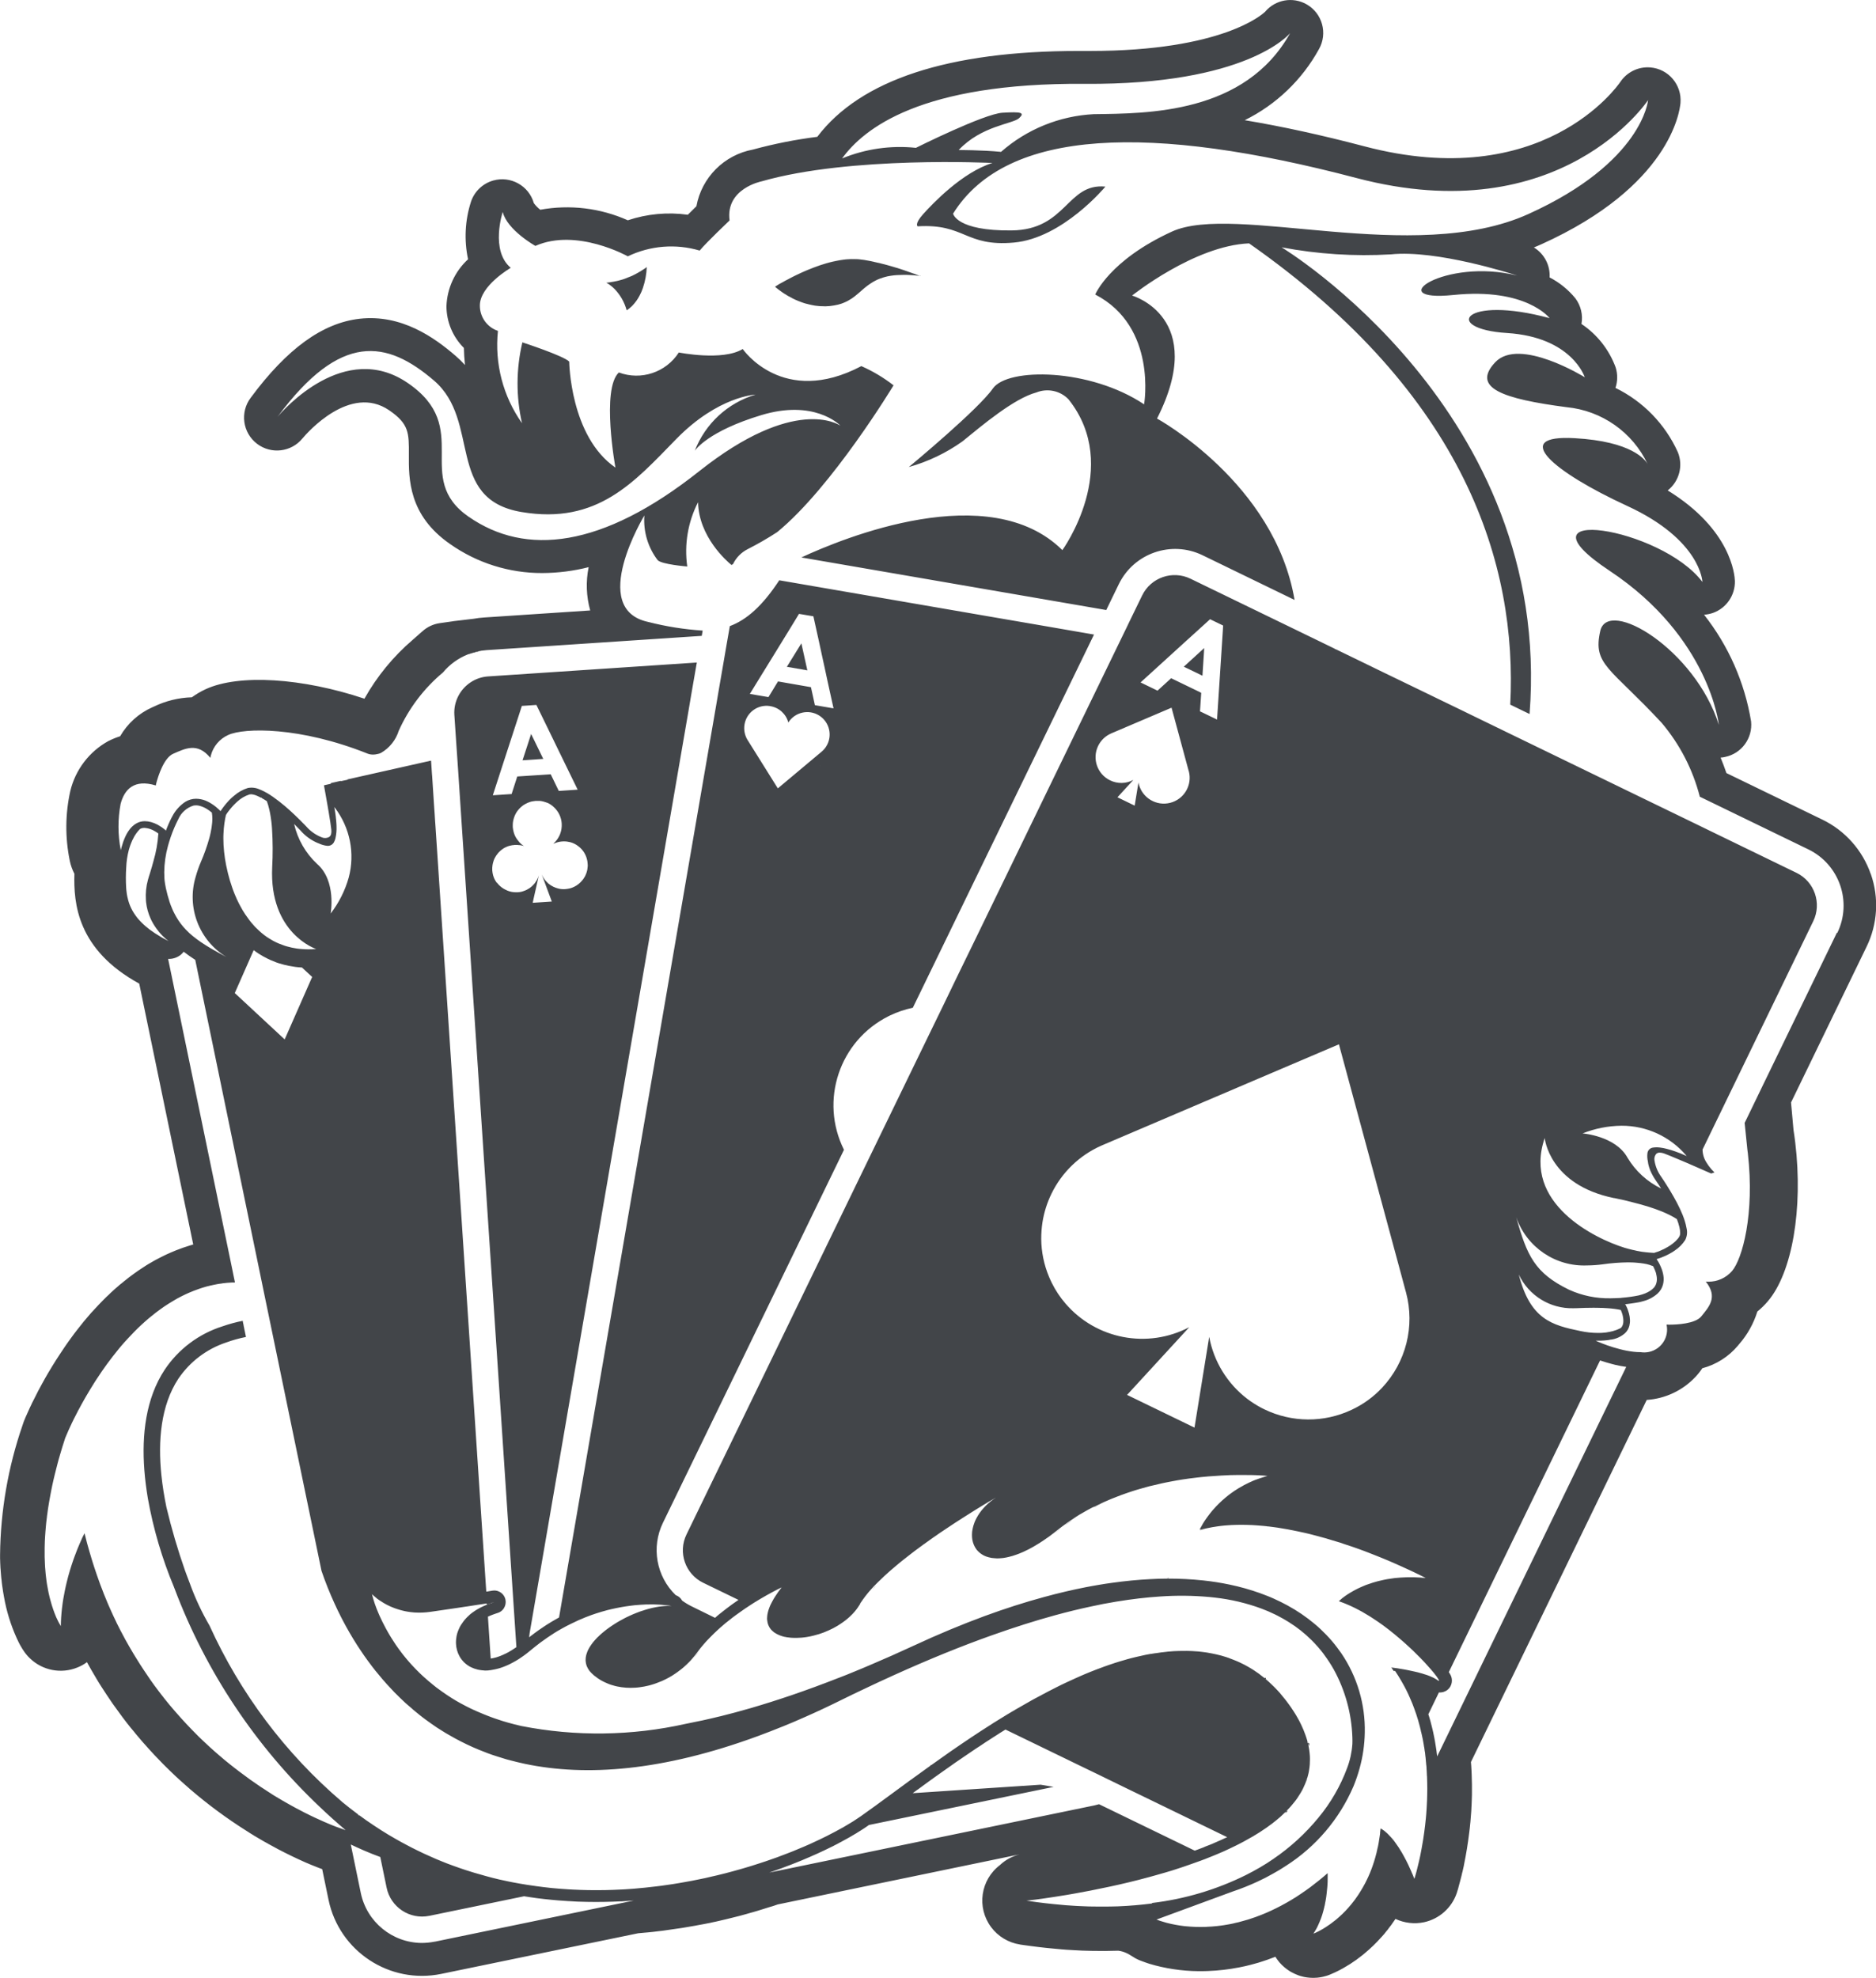 <?xml version="1.0" encoding="UTF-8"?><svg id="Lag_1" xmlns="http://www.w3.org/2000/svg" viewBox="0 0 873.11 920.63"><defs><style>.cls-1{fill:#424549;}</style></defs><g id="Group_374"><g id="Group_367"><g id="Group_366"><path id="Path_341" class="cls-1" d="m424.04,828.46h.05c.48-.37.98-.75,1.48-1.1-.53.36-1.01.75-1.52,1.1Zm8.78-6.73l.42.08c.05-.04.11-.08.17-.11l-.58.05v-.02Zm-206.58-44.32h-1.02l-.85-.05c1.25.14,2.51.14,3.76,0-.65.06-1.28.08-1.89.08v-.03Zm3.36-31.75c-.15.04-.31.07-.46.08-.58.08-1.45.25-2.55.42l.05.59c.23-.09.46-.19.73-.28.23-.1.47-.18.72-.25.25-.09.51-.19.75-.25.34-.12.67-.22,1.02-.33h-.22l-.02.02Zm29.31,14.02c-.12.08-.25.14-.37.23.12-.08.25-.14.37-.22l.06-.05s-.05,0-.06.03Zm59.32,16.64c.92-.78,1.81-1.6,2.65-2.47-.87.85-1.74,1.69-2.65,2.47Zm6.64-7.25c-.75,1.02-1.52,2-2.33,2.94.82-.93,1.6-1.89,2.35-2.92.81-1.12,1.66-2.22,2.58-3.28-.92,1.07-1.77,2.16-2.58,3.26h-.02Zm75.56-21.99c-.47.78-.98,1.53-1.53,2.25.55-.72,1.06-1.47,1.53-2.25.03-.04.06-.08.08-.12,0-.03.02-.06.05-.08v-.03c-.06.08-.12.16-.15.25l.03-.02Zm5.47-7.19c.62-.7,1.29-1.41,1.96-2.11-.72.72-1.35,1.41-1.96,2.11Zm50.74-17.01c.28.23.57.43.87.62.15.08.31.19.46.27s.33.19.51.27c-.64-.34-1.25-.73-1.83-1.16h-.01Zm201.74,151.58h0v.03h0s.01-.07.03-.11c-.03.05-.03.08-.05.08h.02Zm-9.53-98.33l.85.12c-.28-.06-.56-.1-.85-.12h0Zm-1.07,79.32c.46.55.95,1.15,1.48,1.83-.49-.68-.99-1.29-1.47-1.84h0Zm-3.47-3.39c.22.19.42.37.68.58h0c-.24-.22-.47-.42-.68-.58h0Zm-1.25-.84l-.08-.05s.04.03.06.05h.03s.04.01.05.03h0l-.05-.05-.02.02Zm-26.45,34.73c-.05.27-.08.51-.14.75s-.11.51-.17.75-.11.51-.17.76c.08-.25.14-.51.2-.76.11-.51.23-1.06.33-1.59.06-.24.1-.48.12-.73-.06.25-.11.55-.17.79v.04Zm14.17-2.15c-.17.25-.36.51-.55.73.19-.23.37-.46.56-.73h-.02Zm-12.92-8.63v.31h0v-.03h0v-.3.02Zm-74.57-140.62h.34c.1-.1.2-.18.31-.27-.21.11-.42.2-.64.28h-.01Zm65.57,76.69c.06.23.11.43.15.64s.08.42.14.65l.08-1.1-.37-.19h0Zm-10.76,32.42c.3-.15.61-.33.9-.51l.05-.42c-.31.33-.62.62-.93.92h-.02Zm-8.93-62.24l-.05-.42-.59-.09.06.06c.06.05.12.09.19.12l.2.17c.07.06.14.12.2.19l.12.09s-.07-.09-.12-.12h-.02Zm-17.15-9.78h0l-.87-.28c.08.03.15.06.23.08.22.07.44.15.65.25h0s.08,0,.11.03l-.12-.08h0Zm-34.74-2.11c-.31.05-.62.09-.93.15.59-.08,1.15-.19,1.74-.27-.27.03-.51.08-.79.11h-.02Zm-59.41,115h0l-.03.03c1.59.25,3.11.46,4.66.67-1.53-.22-3.06-.43-4.6-.7h-.04Zm-188.97-5.04v.03c.08-.02.17-.03.25-.03h-.25Zm-122.24-34.97l.11.48h.56c-.28-.14-.46-.31-.67-.46v-.02Zm-53.74-229.73l.76,3.75.78,3.76h0l-1.57-7.53.04.02Zm83.56,184.5s-.04-.01-.05-.03l.05.05.25.18c-.09-.06-.17-.13-.25-.2Z"/><g id="Group_365"><path id="Path_342" class="cls-1" d="m366.24,310.35h0l9.5,1.66v-.03l-9.48-1.63h-.02Zm-148.72-5.76l6.42-1.73c-2.2.32-4.36.9-6.42,1.73Z"/><path id="Path_343" class="cls-1" d="m366.21,310.36h.03l3.02-4.93-3.05,4.93Z"/><path id="Path_344" class="cls-1" d="m369.26,305.41l-3.02,4.94h-.03l3.05-4.94Z"/><path id="Path_345" class="cls-1" d="m193.48,776.66c-.92-.92-1.77-1.86-2.58-2.77.8.92,1.66,1.87,2.58,2.77Z"/></g><path id="Path_346" class="cls-1" d="m537.26,769.58c-.31.05-.62.09-.93.15.59-.08,1.15-.18,1.74-.27-.27.03-.51.08-.79.11h-.02Zm34.73,2.1h0l-.87-.28c.08.03.15.06.23.08.22.07.44.15.65.25h0s.08,0,.11.03l-.12-.08h0Zm17.15,9.78l-.05-.42-.59-.09.06.06c.06.05.12.09.19.12l.2.17c.07.06.14.12.2.19l.12.09s-.07-.09-.12-.12h-.02Zm8.94,62.23c.3-.15.61-.33.9-.51l.05-.42c-.31.33-.62.62-.93.92h-.02Zm10.06-15.7l-.08.95c.09-.25.19-.48.27-.73,0-.06.03-.08.03-.14l-.23-.08h.02Zm.51-17.49l-.09.65.3.12h0c-.04-.27-.1-.53-.18-.8l-.03.02Zm.2.78c.06.23.11.43.15.64s.08.42.14.65l.08-1.1-.37-.19Zm-131.02,73.3h0l-.03.03c1.59.25,3.11.46,4.66.67-1.53-.22-3.06-.43-4.6-.7h-.04Zm111.72-174.2c.33.05.67.08,1.02.12h0c-.33-.07-.66-.12-1-.15l-.03.03Zm-29.14,1.4h.05c.15-.05.31-.08.46-.12-.14.02-.31.05-.48.1l-.03.03Zm-1.66.25v-.05l-.03.03h0c-.03.08-.05.11-.06.14s-.03.08-.03.08c.56-.15,1.1-.3,1.68-.45-.53.04-1.07.13-1.59.25h.03Zm-48.48-11.01c-.25.11-.48.23-.72.34l-.03.03h.05c.23-.11.45-.25.7-.34.82-.42,1.63-.81,2.46-1.21-.82.39-1.63.78-2.46,1.2v-.02Zm-11.17,6.47h0c.37-.23.75-.48,1.12-.73-.38.22-.75.44-1.12.73Zm149.09,68.57h-.03c.4.56.78,1.09,1.16,1.65-.38-.58-.75-1.11-1.13-1.67v.02Zm.68.08l.85.12c-.28-.06-.56-.11-.85-.14v.02Zm12.41,28.95c-.08-.33-.19-.67-.27-1.02.03.12.06.24.08.36.06.23.11.45.15.68.09.37.19.76.27,1.12s.17.75.27,1.12c-.17-.76-.34-1.53-.51-2.27l.02.02Zm2.25,12.53c0-.08-.01-.17-.03-.25v-.03c-.05-.37-.08-.73-.14-1.09s-.08-.75-.14-1.12h0c-.08-.62-.19-1.25-.28-1.85-.06-.3-.11-.61-.17-.92.15.93.3,1.86.43,2.78.09.75.2,1.49.28,2.24,0,.14.03.27.06.4v-.15l-.02-.02Zm.23,1.95c0-.09,0-.18-.03-.27v-.14c0-.07,0-.14-.03-.2v-.05c0-.16-.03-.31-.06-.46v-.17c0-.07,0-.14-.03-.2h0v-.03c.03.3.08.61.09.92v.17c.03.23.05.45.08.65,0,.07,0,.14.03.2,0-.14,0-.28-.03-.42h-.02Zm.28,3.22c0-.09,0-.19-.03-.28v-.11c0-.22-.03-.43-.05-.65,0-.14-.02-.27-.05-.4v-.2c0-.2-.05-.4-.06-.59,0-.05,0-.1-.03-.14,0,.23.05.45.06.67.03.14.05.28.05.42.03.25.05.46.06.7s.06.58.08.85v-.33l-.03.07Zm6.33-40.65l-.05-.09c.03.07.05.15.05.23,0,0,.03,0,0-.05h0v-.09h0Zm-6.08,44.8c-.05-.98-.09-1.95-.17-2.92.06,1,.09,1.99.15,2.97s.08,1.92.08,2.88c0-.97-.03-1.93-.08-2.91l.02-.02Zm-5.89,47.53h0v.03h0s.01-.07.03-.11c-.03.05-.03.08-.05.08h.02Zm-10.59-19.02c.46.55.95,1.15,1.48,1.83-.5-.7-.99-1.31-1.48-1.85v.02Zm-3.47-3.39c.22.19.42.37.68.58h0c-.25-.25-.48-.44-.68-.62v.04Zm-1.25-.84l-.08-.05s.04.03.06.05h.03s.04.01.05.03h0l-.05-.05-.02.02Zm-.62,1.38h0v.3s0-.08.03-.11v-.19h-.03Zm-.06.33h0Zm-.03.11h0s0,0,0,0Zm0,.09h0v.03h0v-.03Zm.25-2.13c-.03.23-.05.45-.08.68.03-.22.06-.43.08-.67h0v-.02Zm-1.63,9.83h0c-.06.28-.11.56-.19.84.08-.31.17-.61.25-.93.09-.46.22-.95.3-1.41-.09.51-.23,1.02-.36,1.53v-.02Zm-10.14,22.91h0s0-.03,0-.05c0,.03-.03.05-.05.06h.05Zm-.05.05c-.17.25-.36.51-.55.73.19-.23.37-.46.56-.73h-.02Zm-12.92-8.63v.31h0v-.03h0v-.3.02Zm-1.25,10.78c-.05.27-.08.51-.14.75s-.11.51-.17.75-.11.51-.17.76c.08-.25.14-.51.2-.76.11-.51.23-1.06.33-1.59.06-.24.1-.48.12-.73-.06.25-.11.55-.17.79v.04Zm-14.65-2.33h0s-.09.07-.14.09c-.05.04-.1.08-.15.11.04-.04.09-.08.15-.09.06-.02.11-.05.15-.09.12-.09.25-.15.39-.25-.13.07-.26.15-.39.23h-.02Zm-106.16-173.84c1.07-.78,2.16-1.53,3.25-2.27-1.11.7-2.21,1.46-3.27,2.26h.02Zm-3.19,2.41c-.39.28-.75.59-1.12.89.06-.04.12-.09.19-.12.31-.25.62-.48.93-.75s.61-.46.92-.72c-.32.2-.61.43-.94.68l.02.02Zm-1.53,1.18c.12-.09.25-.19.39-.28h0c-.12.05-.25.18-.38.27h0Zm-34.5,9.53c.28.23.57.43.87.62.15.08.31.19.46.27s.33.19.51.27c-.64-.34-1.25-.73-1.83-1.16h-.02Zm-2.44-14.66c-.04.11-.08.22-.11.33.11-.3.25-.59.39-.9-.08.19-.19.39-.27.58h-.02Zm-1.28,5.16c-.08.73-.08,1.46,0,2.19-.06-.73-.06-1.47,0-2.2h0Zm-46.99,26.51c.62-.7,1.29-1.41,1.96-2.11-.71.7-1.35,1.38-1.96,2.1h0Zm-5.47,7.19c-.47.78-.98,1.53-1.53,2.25.55-.72,1.06-1.47,1.53-2.25.03-.04.06-.08.08-.12,0-.03.02-.06.05-.08v-.06c-.06.08-.12.16-.15.25h.03Zm-51.16.25c-.08.08-.19.12-.27.2.09-.06.18-.12.28-.17v-.03h-.02Zm-24.4,21.74c-.75,1.02-1.52,2-2.33,2.94.82-.93,1.6-1.89,2.35-2.92.81-1.12,1.66-2.22,2.58-3.28-.92,1.07-1.77,2.16-2.58,3.26h-.02Zm-6.64,7.25c.92-.78,1.81-1.6,2.65-2.47-.87.84-1.74,1.68-2.64,2.46h0Zm-5.51-28.73h-.45c.19,0,.38,0,.56.03h-.09l-.02-.03Zm-37.21,31.26c-.27-.27-.51-.56-.78-.84.04.04.08.09.11.14.2.25.42.49.65.72.44.44.91.86,1.4,1.25-.48-.42-.93-.82-1.38-1.25v-.02Zm-1.76-2.3s-.03-.05-.05-.08v.06c0,.06.06.09.08.15s.08.14.11.2c.04.03.07.07.09.12-.1-.15-.19-.3-.27-.46h.04Zm-14.85-16.85c-.12.08-.25.14-.37.23.12-.08.25-.14.37-.22l.06-.05s-.04-.02-.06.02v.02Zm-29.31-14.02c-.15.04-.31.07-.46.08-.58.08-1.45.25-2.55.42l.05.59c.23-.09.46-.19.73-.28.23-.1.47-.18.72-.25.25-.09.51-.18.75-.25.34-.12.67-.22,1.02-.33h-.22l-.02.02Zm-3.36,31.75h-1.02l-.85-.05c1.25.14,2.51.14,3.76,0-.65.06-1.28.08-1.89.08v-.03Zm214.07,39.37h0c.36-.25.73-.51,1.09-.78-.37.27-.75.51-1.1.76l.02.02Zm-7.5,4.94l.42.08c.05-.04.11-.08.17-.11l-.58.05v-.02Zm-8.78,6.73h.05c.48-.37.98-.75,1.48-1.1-.52.34-1,.73-1.51,1.09v.02ZM28.22,756.93h0c0-1.38.06-2.77.15-4.17-.11,1.37-.15,2.75-.17,4.17h.02Zm80.39-162.92l.64,3.06c-.37,0-.75,0-1.12.05.39,0,.75-.03,1.13-.03h0l-.65-3.06v-.02Zm-8.04,3.92c-.42.08-.81.15-1.21.25l1.21-.23c.09,0,.22-.05.34-.06-.12,0-.24.01-.35.03v.02Zm-1.6.31c-.27.06-.55.11-.79.19.4-.08.79-.17,1.2-.25-.14.01-.27.04-.4.08v-.02Zm52.53,250.02h-.08c.06.03.12.05.19.06-.05,0-.1-.03-.12-.08v.02Zm137.38,31.29v.03c.08-.02.17-.03.25-.03h-.25Z"/></g></g><g id="Group_371"><g id="Group_368"><path id="Path_347" class="cls-1" d="m196.46,799.34h0s-.04-.01-.05-.03c.02,0,.04.01.05.03Z"/><path id="Path_348" class="cls-1" d="m433.42,821.7c-.05.04-.11.07-.17.11l-.42-.08.58-.05v.02Z"/><path id="Path_349" class="cls-1" d="m441.46,816.03l-1.09.78h0c.37-.25.75-.51,1.1-.78h-.02Z"/><path id="Path_350" class="cls-1" d="m589.15,781.46c-.07-.05-.14-.1-.2-.15l-.2-.17c-.07-.04-.13-.08-.19-.12-.02-.02-.04-.05-.06-.06l.59.09.05.42h.02Z"/><path id="Path_351" class="cls-1" d="m599.04,842.75l-.05.42c-.29.19-.59.36-.9.51.31-.3.62-.59.93-.92h.02Z"/><path id="Path_352" class="cls-1" d="m609.24,811.46l-.08,1.1c-.06-.23-.09-.42-.14-.65s-.09-.42-.15-.64l.37.19Z"/></g><g id="Group_369"><path id="Path_353" class="cls-1" d="m193.48,776.66c-.92-.92-1.77-1.86-2.58-2.77.8.92,1.66,1.87,2.58,2.77Z"/><path id="Path_354" class="cls-1" d="m195.31,778.52c-.14-.12-.27-.25-.42-.39-.03-.03-.05-.06-.08-.08h0l-.14-.14s-.02-.04-.05-.05c-.03-.03-.06-.06-.06-.08.09.07.17.15.25.23v.03s.05.04.08.06c.13.14.26.28.4.4h.01Z"/><path id="Path_355" class="cls-1" d="m229.81,745.64c-.34.11-.67.2-1.02.33-.25.08-.51.15-.75.25s-.48.17-.72.25l-.73.28-.05-.59c1.1-.19,1.98-.34,2.55-.42.2-.03.34-.06.46-.08h.22l.02-.02Z"/><path id="Path_356" class="cls-1" d="m273.63,776.28h0c-.05-.08-.08-.17-.12-.25.05.09.09.17.14.27l-.02-.02Z"/><path id="Path_357" class="cls-1" d="m274.04,777.01s-.06-.08-.09-.12c-.05-.06-.08-.13-.11-.2-.03-.06-.08-.09-.08-.15v-.06s.03.05.05.08c.08.16.17.32.27.46h-.04Z"/><path id="Path_358" class="cls-1" d="m276.91,780.09c-.49-.39-.96-.8-1.4-1.25-.23-.22-.45-.46-.65-.72-.05-.06-.08-.09-.11-.14.25.28.51.58.78.84.43.42.9.84,1.38,1.25v.02Z"/><path id="Path_359" class="cls-1" d="m312.83,747.61c-.19,0-.38,0-.56-.03h.55l.02.03Z"/><path id="Path_360" class="cls-1" d="m349.29,747.35v.03c-.11.05-.2.1-.3.17.08-.08.19-.12.27-.2h.03Z"/><path id="Path_361" class="cls-1" d="m452.9,715.59c-.08-.73-.08-1.46,0-2.19-.06.73-.06,1.46,0,2.19Z"/><path id="Path_362" class="cls-1" d="m454.46,707.68c-.14.3-.27.59-.39.9h0c.05-.09.08-.22.12-.33.08-.19.19-.39.27-.58Z"/><path id="Path_363" class="cls-1" d="m493.55,711.5c-.3.25-.61.46-.92.72l-.93.75-.19.14c-.12.09-.25.18-.39.28.12-.09.25-.2.39-.3l1.12-.89c.3-.25.61-.48.92-.7h0Z"/><path id="Path_364" class="cls-1" d="m499.09,707.5c-1.09.75-2.19,1.49-3.25,2.27,1.07-.8,2.16-1.57,3.25-2.27Z"/><path id="Path_365" class="cls-1" d="m500.21,706.76c-.39.25-.76.5-1.12.75h0c.37-.27.74-.51,1.12-.75Z"/><path id="Path_367" class="cls-1" d="m512.74,699.82c-.82.4-1.63.79-2.46,1.21-.25.09-.46.23-.7.34h-.05l.03-.03c.23-.11.46-.23.72-.34.82-.42,1.63-.81,2.46-1.2v.02Z"/><path id="Path_368" class="cls-1" d="m543.94,734.31c-.11.08-.21.17-.31.27h-.34c.23-.08.42-.17.65-.27Z"/><path id="Path_369" class="cls-1" d="m558.78,711.98v.05h0s.01-.04.03-.05h-.03Z"/><path id="Path_370" class="cls-1" d="m560.94,711.64c-.15.05-.31.08-.46.12h-.05c.17-.05.34-.08.51-.12Z"/><path id="Path_371" class="cls-1" d="m590.58,710.49h0c-.34-.05-.68-.08-1.02-.11.34.03.68.06,1.02.11Z"/><path id="Path_372" class="cls-1" d="m602.37,883.38c-.13.08-.26.16-.39.25-.04.04-.09.08-.15.09-.06.02-.11.05-.15.09-.03,0-.05.03-.08.03l.23-.14c.06-.03.09-.08.14-.09h0c.12-.09.25-.17.39-.23h.01Z"/><path id="Path_374" class="cls-1" d="m630.87,883.73s-.02.04-.03.06h0s.03-.04.05-.06h-.02Z"/><path id="Path_376" class="cls-1" d="m641.34,859.37c-.08.46-.2.95-.3,1.41-.08.33-.15.62-.25.93.08-.28.12-.56.19-.82h0c.12-.51.25-1.02.36-1.53h0Z"/><path id="Path_381" class="cls-1" d="m642.47,852.53c0,.09-.03.19-.03.27,0,.04,0,.08-.03.11v-.27h0v-.08h0l.06-.03Z"/><path id="Path_382" class="cls-1" d="m642.64,851.04c-.03.23-.06.45-.08.67.03-.23.05-.45.08-.68h0v.02Z"/><path id="Path_383" class="cls-1" d="m649.31,777.71c-.39-.56-.76-1.09-1.16-1.65h.03c.37.56.76,1.09,1.13,1.65Z"/><path id="Path_384" class="cls-1" d="m661.78,807.38c-.09-.39-.19-.75-.27-1.12s-.17-.75-.27-1.12c-.05-.23-.09-.45-.15-.68-.03-.12-.06-.25-.08-.36.08.34.19.68.27,1.02.17.76.34,1.53.51,2.27l-.02-.02Z"/><path id="Path_385" class="cls-1" d="m663.52,817.8c-.03-.13-.05-.27-.06-.4-.08-.75-.19-1.48-.28-2.24-.14-.92-.28-1.85-.43-2.78.06.31.11.62.17.92.09.61.2,1.23.28,1.83h0c.06.39.09.76.14,1.13s.09.73.14,1.09v.03c0,.08.03.17.03.25v.15l.02.02Z"/><path id="Path_386" class="cls-1" d="m663.77,820c-.02-.07-.03-.14-.03-.2-.03-.2-.05-.42-.08-.65v-.17c-.03-.31-.08-.62-.09-.92h0v.03c0,.07,0,.14.03.2v.17c.03.17.05.33.06.46v.05c0,.07.01.14.03.2v.14c0,.09,0,.18.03.27,0,.14.03.27.03.42h.02Z"/><path id="Path_387" class="cls-1" d="m663.99,822.46c0-.06,0-.13-.03-.19,0-.23-.03-.47-.06-.7,0-.14,0-.28-.05-.42v-.28c0-.13-.02-.26-.05-.39,0,.05,0,.1.03.14,0,.19.05.39.06.59v.2c0,.12.03.25.05.4s.05.43.05.65v-.02Z"/><path id="Path_388" class="cls-1" d="m664.35,829.86c0-.95-.05-1.91-.08-2.88s-.09-1.98-.15-2.97c.08.98.12,1.95.17,2.92s.06,1.95.08,2.91l-.02.02Z"/><path id="Path_389" class="cls-1" d="m670.35,782.21v.03h0v.06c0-.08-.01-.16-.05-.23,0,.05.05.06.05.09v.05Z"/></g><g id="Group_370"><path id="Path_390" class="cls-1" d="m28.39,752.74c-.09,1.4-.14,2.78-.15,4.18h0c0-1.41.06-2.81.17-4.18h-.02Z"/><path id="Path_391" class="cls-1" d="m151.6,848.3c-.06-.02-.13-.04-.19-.06h.08l.11.06Z"/></g><path id="Path_392" class="cls-1" d="m109.24,597.05c-.37,0-.75,0-1.12.05.39,0,.75-.03,1.13-.03h0l-.02-.02Zm3.67,17.74l.76,3.75.78,3.76h0l-1.57-7.53.04.02Zm-13.95-16.59c-.27.06-.55.11-.79.19.4-.08.79-.17,1.2-.25-.14.01-.27.04-.4.08v-.02Zm1.6-.31c-.42.08-.81.15-1.21.25l1.21-.23c.09,0,.22-.05.34-.06-.12,0-.23.02-.35.05h0Z"/></g><g id="Group_373"><path id="Path_393" class="cls-1" d="m114.48,622.36h0l-.79-3.78h0l.79,3.78Z"/><g id="Group_372"><path id="Path_394" class="cls-1" d="m642.39,852.96h0Zm-.03.22h0v.03h0v-.03Zm0,0h0v.03h0v-.03Zm0,0h0v.03h0v-.03Zm0,0h0v.03h0v-.03Zm0,0h0v.03h0v-.03Zm-241.64-106.57v.03h0v-.03Zm53.01-37.21c-.06.2-.11.39-.17.58.09-.33.22-.65.33-1-.06.14-.11.28-.15.42h0Zm4.73,14.65c.17.08.34.15.51.25.1.05.2.08.31.11-.26-.11-.56-.23-.82-.38v.02Zm1.53.61s.04.02.06.03c.1.05.21.07.33.08-.1-.03-.22-.08-.36-.11h-.03Zm-.39-.12h0s.07.04.11.05c-.03,0-.06-.02-.09-.04h-.02Zm49.74-23.09h0Zm26.85,68.28h-.11c.08,0,.16-.02.23-.05h-.09l-.04.05Zm71.95,58.23h0l.23.09-.23-.09Zm34.22,25.33h0Zm0-.11h0v.03h0v-.03Zm0-.2h0Zm.06-.4h0v.08h0v.28s.01-.08.03-.11c0-.09,0-.18.03-.27h0l-.06.02Zm20.75-37.41c-.09-.61-.19-1.23-.3-1.83.09.61.2,1.23.28,1.83h0c.06.39.09.76.14,1.13s.09.73.14,1.09c-.08-.75-.17-1.49-.27-2.24v.02Zm.4,3.25v.08h0v-.08Zm.23,2.25v.39c0,.07,0,.14.03.2,0-.2-.05-.4-.06-.59h.03Zm6.53-38.39v.05h0s.03,0,.03-.05h-.03Zm0-.05v.03h0v-.03Zm65.03-258.15h0s.04.01.05.03h.05s-.05-.02-.08-.03h-.02Zm-93.03,329.12h0v.03h0v-.03Zm0,0h0v.03h0v-.03Zm0,0h0v.03h0v-.03Zm0,0h0v.03h0v-.03Zm0,0h0v.03h0v-.03Zm0,0h0v.03h0v-.03Z"/><path id="Path_395" class="cls-1" d="m870.7,406.89c-3.84-11.15-11.97-20.31-22.59-25.44l-44.61-21.64c-.85-2.49-1.76-4.89-2.71-7.2.69-.04,1.37-.14,2.04-.3,7.72-1.57,12.97-8.75,12.14-16.58-2.98-18.12-10.51-35.19-21.88-49.62,1.39-.1,2.76-.37,4.09-.82,6.29-2.22,10.43-8.25,10.25-14.91-.08-2.63-1.63-23.9-31.26-42.12,5.36-4.22,7.29-11.48,4.72-17.8-5.89-13.06-16.17-23.64-29.04-29.92,1.04-3.09,1.07-6.43.09-9.55-3.04-8.25-8.61-15.32-15.91-20.21.76-4.2-.27-8.52-2.83-11.93-3.29-4.03-7.37-7.34-11.99-9.73.32-5.64-2.5-11.01-7.32-13.95,1.16-.45,2.33-.97,3.5-1.49,59.82-27.03,64.39-61.86,64.72-65.73.71-8.43-5.54-15.85-13.97-16.56-5.56-.47-10.93,2.11-14.03,6.75-1.45,2.13-36.43,51.77-119.13,29.96-19.98-5.26-38.54-9.31-55.67-12.16,14.63-7.23,26.69-18.77,34.55-33.07,4.16-7.37,1.57-16.71-5.8-20.88-6.39-3.61-14.44-2.18-19.2,3.4l-.03.05c-1.2,1.16-19.84,18.28-81.51,18.28h-5.28c-60.64,0-101.57,13.44-121.67,39.96-10.09,1.27-20.08,3.24-29.89,5.92-13.42,2.47-23.92,12.98-26.37,26.4-1.26,1.23-2.63,2.58-3.99,3.95-9.38-1.31-18.94-.43-27.93,2.58-12.78-5.71-26.99-7.42-40.76-4.91-1.12-.89-2.12-1.92-2.97-3.06-2.32-8.14-10.8-12.85-18.94-10.53-4.88,1.39-8.75,5.11-10.34,9.92-2.77,8.64-3.23,17.85-1.34,26.72-6.14,5.65-9.76,13.52-10.06,21.86.03,7.29,2.95,14.26,8.12,19.41.05,2.36.2,5.04.51,7.95-1.38-1.53-2.87-2.98-4.43-4.32-9.81-8.46-25.08-19.41-44.63-17.21-17.24,1.95-33.8,13.96-50.64,36.73-5.12,6.74-3.8,16.35,2.93,21.47,6.58,5,15.94,3.88,21.15-2.53,2.21-2.63,22.18-25.45,40.31-13.09,9.27,6.34,9.25,10.54,9.19,20.65-.08,11.24-.17,28.18,19.13,41.58,12.58,8.87,27.6,13.61,42.99,13.54,7.27-.03,14.51-.95,21.55-2.74-1.36,6.68-1.11,13.59.73,20.15l-49.42,3.28c-1.62.1-3.24.3-4.84.59l-9.19,1.09-.31.06-6.25.89c-3.05.43-5.9,1.78-8.17,3.87l-.37.31c-1.53,1.32-2.91,2.55-4.06,3.58-9.04,7.74-16.65,17.02-22.47,27.4-28.91-9.67-58.41-11.6-73.94-4.4-2.24,1.04-4.38,2.3-6.39,3.75-6.12.18-12.14,1.66-17.65,4.32l-.81.36c-6.26,2.8-11.48,7.51-14.91,13.45-1.8.57-3.55,1.28-5.24,2.13-.09.03-.17.06-.25.11-8.91,4.92-15.34,13.37-17.71,23.28-2.35,10.6-2.44,21.57-.28,32.2,0,.09.02.18.05.27.44,2.1,1.16,4.13,2.15,6.03-.4,13.74,1.28,35.28,30.17,51.11l25.13,121.42c-.51.17-1.02.31-1.57.46-1.06.31-2.08.65-3.13,1.02-.7.25-1.41.51-2.1.78-.46.15-.91.32-1.35.51-.73.27-1.45.59-2.19.92-1.57.65-3.11,1.38-4.71,2.21-.13.05-.26.11-.37.19-.64.3-1.29.65-1.96,1.02h0c-.37.22-.72.4-1.07.59l-.09.06c-.3.15-.67.36-.95.55s-.59.37-.9.51c-.04.03-.09.06-.14.08-.81.46-1.6.98-2.43,1.53s-1.71,1.1-2.55,1.68c-.76.51-1.53,1.09-2.24,1.59-1.4,1-2.84,2.11-4.43,3.41-.09.08-.2.15-.3.25-.34.27-.65.55-1,.82l-.67.51c-.08.08-.17.14-.25.23-1.53,1.31-2.83,2.46-4.03,3.58l-.22.22-.51.51c-.42.39-.82.76-1.25,1.16-.64.62-1.29,1.28-1.91,1.91l-1.89,1.96c-.58.59-1.12,1.18-1.66,1.79-.3.31-.59.64-.89.97l-.58.61s-.15.17-.23.25c-2.25,2.55-4.42,5.18-6.39,7.76-1,1.25-1.95,2.55-2.91,3.87s-1.88,2.58-2.78,3.92c-.82,1.23-1.65,2.44-2.41,3.61-.62.92-1.23,1.86-1.79,2.75-.62.97-1.23,1.95-1.73,2.77-.67,1.12-1.34,2.24-1.99,3.31-.03.06-.06.11-.08.14l-.37.65c-.2.36-.4.7-.59,1.02l-.3.51c-.08.14-.14.25-.22.4l-.85,1.53-.34.61c-.3.55-.58,1.07-.84,1.57-.15.27-.31.51-.45.81-.05.07-.08.14-.11.22l-.23.42c-.06.12-.14.25-.2.37l-.87,1.73c-.39.76-.75,1.48-1.12,2.22l-.92,1.8c-.06.12-.08.19-.12.28-.11.25-.25.51-.34.73l-.08.17c-.08.13-.15.26-.2.4-.15.34-.3.64-.42.9l-.06.14c-.19.39-.37.78-.58,1.28-1.02,2.22-1.6,3.62-1.99,4.6-.27.7-.46,1.31-.62,1.83-6.69,19.38-10.21,39.7-10.43,60.2v1.67c.06,1.59.09,3.11.19,4.6l.06.59c0,.27.03.51.05.79l.17,2.11c.03.45.08.84.11,1.2l.08.51c.08,1.09.23,2.18.36,3.19l.05.27c.01.07.03.15.03.22l.06.4c.09.64.19,1.25.27,1.82.12.72.25,1.4.37,2.13,1.15,6.61,3.12,13.06,5.88,19.18.34.76.7,1.53,1.02,2.16.23.45.45.85.65,1.23.31.59.65,1.16.97,1.65.11.19.22.36.33.51s.25.4.43.65c.78,1.16,1.68,2.23,2.68,3.2,5.9,5.8,14.69,7.51,22.33,4.35,1.55-.62,3.01-1.44,4.35-2.44.34.61.67,1.2.98,1.77l.82,1.46s.08.15.11.2c.87,1.53,1.74,3.02,2.59,4.42.76,1.31,1.57,2.58,2.29,3.7,1.53,2.38,3,4.6,4.4,6.64.55.81,1.07,1.59,1.59,2.27,2.58,3.64,5.11,7.04,7.59,10.09.51.61,1,1.21,1.53,1.82l.7.89c1.09,1.28,2.15,2.55,3.19,3.76.87.98,1.73,1.95,2.61,2.92.15.19.31.38.48.55.84.93,1.66,1.85,2.55,2.77s1.85,1.93,2.83,2.94l1.02,1.06c.59.61,1.18,1.2,1.74,1.73.59.61,1.21,1.2,1.83,1.79.68.67,1.37,1.32,2.08,1.99l.15.15c.51.48,1.07,1,1.62,1.49l.75.68c.72.68,1.45,1.34,2.16,1.93.62.59,1.26,1.15,1.91,1.68l.64.59.17.12c8.08,6.93,16.65,13.26,25.64,18.94l1.37.87c.12.08.37.25.51.34l1.18.72s.08.06.11.06c.16.12.33.24.51.34l4.34,2.55c.07.02.13.06.19.11l.33.19c.4.22.79.42,1.2.65l.51.28s.08.07.12.09c1.65.92,3.25,1.77,4.68,2.55,4.31,2.25,8.6,4.32,12.77,6.16.17.08.36.14.55.23l.42.17c.27.11.51.23.76.33l.55.23s.09.05.14.06c1.31.56,2.5,1.02,3.54,1.41.59.25,1.16.45,1.73.65l2.94,14.23c4.97,24.03,28.47,39.48,52.5,34.52l91.69-18.92h.09c1.1-.09,2.19-.19,3.29-.3.3,0,.62-.05.97-.08,1.4-.12,3.16-.31,4.91-.55,1.34-.14,2.74-.3,4.26-.55,4.68-.62,9.05-1.29,13.03-2.04l1.26-.25c.87-.14,1.71-.3,2.55-.46.84-.17,1.76-.34,2.63-.51l.56-.11c.11-.03.23-.06.34-.08l1.1-.25c.27-.08.51-.11.75-.15l.51-.11c3.06-.68,6.06-1.41,8.99-2.16,1.6-.39,3.2-.81,4.71-1.25,1.07-.33,2.15-.59,3.35-.95l.22-.06c.62-.17,1.26-.39,1.98-.58,1.45-.43,2.91-.89,4.4-1.37.39-.09.76-.23,1.15-.36l.46-.14c.19-.06.37-.11.55-.15l1.41-.45c.06-.03.12-.06.19-.08l.37-.11c.27-.11.58-.2.85-.3l112.55-23.3c-3.38.84-6.49,2.52-9.03,4.88v.03c-9.16,6.84-11.04,19.8-4.2,28.96,3.24,4.34,8.05,7.23,13.4,8.07.07.02.13.04.2.05l1.41.2c1.21.19,2.41.34,3.51.48,4.73.64,9.66,1.15,14.63,1.57h.12c1.35.12,2.69.22,4.01.27.46.03.92.08,1.34.08,1.32.08,2.61.15,3.81.2,1.59.06,3.16.09,4.66.12,3.86.08,7.92.06,12.1-.08,1.31.16,2.59.54,3.78,1.1.8.37,1.57.8,2.3,1.28.08.05.15.11.25.15.56.36,1.09.7,1.62,1,.4.23.82.42,1.25.62.34.15.68.31,1.02.43l.43.15c.08.05.17.09.27.12.14.06.28.1.42.14.39.15.76.3,1.13.42.02.02.05.03.08.03,1.17.44,2.36.81,3.58,1.12l.72.2c.08.04.17.07.27.08,7.54,1.97,15.32,2.87,23.11,2.66.51,0,1.02,0,1.59-.05,4.85-.18,9.68-.74,14.44-1.68.13-.04.27-.06.4-.08l2.44-.51c.11-.03.23-.05.34-.08l.31-.08c1.07-.25,2.43-.59,3.78-.98l1.83-.51s.09-.03.14-.05c.27-.08.51-.15.78-.25.12-.03.25-.08.36-.11l2.27-.75c.06-.03.12-.05.19-.06.73-.25,1.46-.51,2.04-.75s1.34-.46,1.98-.75c.11.19.2.33.28.46.14.22.28.42.43.64.13.19.27.38.42.56l.58.76s.05.05.06.06l.27.33c.2.23.42.45.67.7.06.08.13.15.2.22,0,.04.04.07.08.08.2.2.56.56,1.06.98.2.17.37.28.51.42s.39.3.56.43.48.36.79.58c.84.6,1.74,1.11,2.68,1.53l.46.22.58.25c.62.28,1.26.52,1.91.72.51.15,1.02.3,1.53.4.19.06.37.08.56.12.18.05.37.08.56.09h.03c.14.03.28.05.43.08.47.08.95.13,1.43.15.51.05,1.02.06,1.53.06.59,0,1.21-.03,1.8-.08.87-.08,1.73-.21,2.58-.4.56-.11,1.12-.26,1.66-.43.37-.11.76-.23,1.12-.37.06-.03.12-.05.19-.08s.06,0,.08-.03c.04,0,.09-.02.12-.05h0c.2-.08.42-.17.61-.25,2.66-1.1,5.22-2.42,7.66-3.95.19-.11.36-.23.51-.33l.14-.09h.05c.12-.08.27-.17.4-.25h.03s.01-.04.03-.05h.05s.04-.01.05-.03c2.04-1.31,4.01-2.73,5.89-4.24.31-.25.64-.51,1.06-.89,2.75-2.28,5.33-4.78,7.7-7.46.05-.06.11-.08.15-.14l.25-.3c.31-.36.62-.73.95-1.07h0l.23-.3c.27-.33.56-.65.81-1.02.36-.38.68-.79.97-1.23.19-.23.36-.43.51-.67l.17-.25.05-.03c.37-.45.71-.92,1.02-1.41.48-.68.98-1.4,1.43-2.04,4.17,1.95,8.86,2.49,13.36,1.53,7.04-1.56,12.77-6.65,15.13-13.47,0-.05.22-.61.51-1.65.05-.13.09-.26.12-.39.03-.14.08-.27.12-.42l.12-.51c.19-.7.43-1.59.7-2.58.23-.82.45-1.79.73-2.84l.15-.72c.03-.07.05-.13.06-.2l.05-.22s.03-.09.03-.14c.03-.08.05-.17.08-.25s.06-.23.08-.34c.19-.82.37-1.7.58-2.58l.09-.55c.98-4.78,1.79-9.73,2.38-14.59.2-1.48.37-2.99.51-4.56,0-.15.02-.3.05-.45,0-.11,0-.22.03-.33l.34-4.26c.03-.28.05-.56.06-.84l.08-1.77c.08-.93.09-1.89.14-3.06l.08-2.52c.05-3.23,0-6.41-.12-9.53l-.12-2.47c0-.51-.05-1.02-.09-1.59s-.09-1.13-.14-1.71l81.82-168.54c8.6-.57,16.67-4.36,22.59-10.62,1.21-1.27,2.31-2.65,3.28-4.12,6.46-1.71,12.23-5.37,16.53-10.48l.51-.62s.11-.14.17-.2c3.82-4.4,6.68-9.54,8.41-15.1,1.78-1.45,3.43-3.06,4.91-4.82,11.3-13.28,16.42-42.95,12.72-73.85-.25-2.04-.51-3.98-.81-5.86l-1.15-12.77,35.1-72.37c5.2-10.58,5.94-22.81,2.04-33.94l.06-.02ZM504.88,39.03c75.17.51,94.99-22.92,95.58-23.64-20.99,37.71-66.52,37.41-91.44,37.75-15.94.82-31.13,7-43.12,17.54-8.99-.87-19.72-.85-19.72-.85,10.56-11.29,25.16-12.13,28.09-14.81,2.93-2.68.9-3.06-7.71-2.55-8.62.51-40.28,16.34-40.28,16.34-11.69-1.24-23.5.46-34.37,4.94,10.11-13.92,36.6-35.3,112.95-34.73h.02ZM218.15,240.54c-26.36-18.35,2.38-41.28-28.41-62.31-29.33-20.05-57.94,12.63-60.6,15.83,29.37-39.71,50.92-35.75,72.86-16.92,21.94,18.83,5.26,55.16,40.68,61.16,35.42,6,52.56-14.01,72.07-33.98,19.51-19.97,36.9-20.66,36.9-20.66-12.95,3.87-23.39,13.5-28.28,26.11.36-.51,6.39-9.13,30.88-16.54,24.37-7.4,36.14,4.09,36.96,4.94-1.13-.78-21.52-13.96-65.7,21.07-45.45,36.08-80.96,39.61-107.34,21.29l-.03.02Zm-143.43,195.41c-.45-.25-.9-.51-1.31-.79s-.84-.51-1.25-.78c-.7-.45-1.35-.92-1.98-1.37-.11-.07-.21-.15-.31-.23-.36-.25-.72-.51-1.02-.79-1.49-1.16-2.88-2.46-4.14-3.87-.17-.16-.32-.33-.45-.51-.15-.16-.29-.33-.42-.51-.22-.24-.42-.5-.59-.78-.57-.77-1.1-1.57-1.57-2.41-.2-.36-.39-.7-.56-1.07-.03-.04-.05-.08-.06-.12-.17-.36-.34-.7-.48-1.06-.29-.69-.55-1.41-.76-2.13-.08-.28-.17-.59-.25-.87v-.05c-.05-.15-.08-.3-.11-.45-.08-.3-.14-.61-.22-.92s-.12-.72-.2-1.09-.11-.73-.14-1.09c-.05-.3-.09-.61-.11-.92-.05-.36-.07-.71-.08-1.07-.18-3.08-.17-6.17.03-9.25.1-2.77.5-5.53,1.21-8.21.11-.42.25-.85.37-1.25.07-.25.15-.5.25-.75.11-.38.25-.76.42-1.12.2-.48.39-.93.59-1.4.56-1.23,1.24-2.4,2.04-3.48.22-.28.45-.58.67-.84.27-.34.57-.67.89-.97.25-.14.52-.25.79-.33.21-.07.42-.1.64-.11.35-.06.72-.06,1.07,0,1.52.16,2.99.66,4.31,1.45.42.25.84.51,1.2.75.18.12.35.25.51.39-.28,4.34-1.04,8.64-2.27,12.81-.43,1.71-.98,3.51-1.59,5.51-.19.58-.37,1.15-.56,1.76-.14.51-.3.98-.42,1.46-.85,3.07-1.17,6.26-.95,9.44,0,.36.06.67.08,1,.3,2.64,1.01,5.21,2.11,7.62l.45.95c.06.09.09.19.14.27.2.4.42.75.62,1.13.2.37.42.73.67,1.07.22.31.43.67.67,1,.19.25.36.48.55.72.07.11.14.21.23.3.39.53.81,1.04,1.26,1.53.03.06.08.08.09.11.3.34.61.65.89.95.09.08.19.19.28.25.77.79,1.61,1.52,2.5,2.18-.81-.42-1.59-.81-2.33-1.23h0c-.46-.25-.93-.55-1.4-.79v-.02Zm30.64,9.45c-2.04-1.07-3.93-2.13-5.72-3.14-.45-.25-.92-.51-1.37-.78-1.68-1-3.25-1.96-4.69-2.95-.28-.19-.54-.37-.79-.56-.93-.65-1.8-1.29-2.66-1.99l-.76-.62c-.42-.36-.82-.72-1.23-1.07-.59-.56-1.15-1.09-1.7-1.68-.4-.42-.79-.84-1.16-1.28-1.65-1.94-3.06-4.08-4.2-6.36-.17-.34-.34-.68-.51-1.02s-.33-.7-.46-1.06c-.46-1.07-.9-2.21-1.29-3.41v-.06c-.59-1.83-1.13-3.81-1.6-5.94-.14-.59-.25-1.2-.34-1.8,0-.06-.03-.09-.03-.15-.08-.45-.14-.89-.19-1.32-.03-.23-.05-.45-.08-.68-.03-.43-.08-.89-.09-1.32v-.58c-.03-.55-.05-1.1-.05-1.63.04-4.14.62-8.26,1.73-12.26.08-.27.14-.56.23-.81h0c.01-.07.03-.15.06-.22.11-.39.22-.75.34-1.13.88-2.88,1.97-5.69,3.25-8.41.25-.51.51-1.06.75-1.53.04-.09.08-.18.14-.27,1.32-3.11,3.96-5.48,7.2-6.46.36-.06.73-.08,1.1-.08.21,0,.42,0,.62.03h0c.17.01.34.04.51.08.13.01.26.04.39.08.17.05.36.08.51.14,1.04.31,2.03.75,2.95,1.32.81.49,1.57,1.04,2.29,1.65.05.03.08.05.09.08.15.94.23,1.89.22,2.84,0,.36,0,.76-.03,1.12,0,.29-.03.57-.06.85-.13,1.48-.36,2.95-.67,4.4-.08.42-.19.82-.28,1.26s-.22.89-.34,1.34c-1.07,3.83-2.4,7.59-3.99,11.24-.94,2.22-1.74,4.49-2.38,6.81-4.3,14.25,1.58,29.61,14.3,37.33h0Zm18.81-72.58c.47,1.27.85,2.57,1.15,3.89.11.51.25,1.1.36,1.68.08.46.17.95.25,1.45.03.13.05.26.06.39.11.67.2,1.38.3,2.1.08.62.12,1.28.2,1.93,0,.14,0,.27.03.4.03.37.06.75.08,1.13.38,5.91.4,11.83.08,17.74-1.48,30.98,20.46,38.16,20.46,38.16-1.23.11-2.41.15-3.58.15-.51,0-.97,0-1.43-.03s-.97-.06-1.45-.08-.9-.06-1.32-.11-.84-.09-1.25-.15c-1.53-.23-3.05-.56-4.54-.98-.34-.08-.67-.18-1-.3-.39-.11-.78-.25-1.15-.42-.59-.19-1.13-.42-1.71-.65s-1.21-.55-1.8-.84l-.89-.46s-.05-.03-.08-.05c-.47-.25-.93-.52-1.37-.81-.42-.23-.81-.48-1.21-.76-.06-.03-.11-.07-.17-.11-.4-.27-.78-.55-1.16-.84-.48-.36-.98-.75-1.43-1.15-.81-.72-1.59-1.43-2.35-2.19-.39-.36-.75-.74-1.09-1.15-.37-.39-.72-.79-1.06-1.2-.69-.82-1.33-1.67-1.93-2.55-.33-.42-.61-.84-.92-1.29,0-.03-.05-.06-.08-.09-.86-1.27-1.64-2.6-2.35-3.96-.51-.92-.97-1.86-1.41-2.81,0-.03-.03-.06-.06-.08-.2-.42-.4-.87-.58-1.34-.42-.92-.79-1.88-1.16-2.84-.19-.46-.36-.95-.51-1.41-.78-2.19-1.41-4.37-1.95-6.49-.08-.36-.17-.65-.23-.98-1.01-4.09-1.64-8.27-1.88-12.47-.06-1-.08-1.98-.08-2.94,0-.82,0-1.65.06-2.44s.08-1.59.15-2.36.15-1.57.27-2.32.23-1.48.36-2.21c.11-.59.22-1.15.36-1.7.05-.06.08-.09.11-.14s.11-.2.2-.31c.06-.13.14-.25.22-.37.17-.25.36-.51.58-.79,1.07-1.43,2.25-2.76,3.53-3.99h0c.23-.22.43-.42.68-.62,1.6-1.48,3.5-2.6,5.57-3.28.39-.09.78-.12,1.18-.08.15,0,.3.03.45.08.17.03.36.08.55.12s.37.11.58.17c.21.06.41.14.61.23.22.08.43.17.64.28.49.21.97.44,1.43.7h0l.27-.06.06.23h0c.75.4,1.53.89,2.33,1.41l.02-.06Zm4.39,3.22h-.06v-.08h0v-.04s.05.04.08.06h-.03v.03l.02.03Zm11.52,10.76c2.22,2.48,4.97,4.42,8.05,5.67h.06c1.28.63,2.67,1.04,4.09,1.2,1.48.14,2.86-.74,3.35-2.15l.03-.03c.19-.42.34-.86.45-1.31.42-1.83.59-3.71.51-5.58,0-.28,0-.57-.03-.85-.03-.3-.05-.58-.06-.87s-.05-.58-.06-.84-.06-.56-.08-.81c-.04-.2-.06-.39-.08-.59h0v-.22c-.08-.76-.2-1.53-.28-2.13-.22-1.53-.42-2.52-.46-2.66.09.08.18.17.25.27,7.09,9.27,9.48,21.3,6.47,32.57-1.71,6.06-4.57,11.73-8.41,16.72,0,0,2.81-15.16-6.27-23.07-5.36-4.99-9.1-11.48-10.73-18.63,1,.98,2.04,2.04,3.06,3.13h0l.19.19h-.06Zm5.21,67.93l-.03.03-12.77,29.01h0l-23.21-21.57v-.03l8.78-19.92v-.03c.82.62,1.63,1.2,2.49,1.74,1.3.82,2.65,1.58,4.03,2.25.42.2.81.39,1.23.58.85.37,1.73.73,2.59,1.06.08.03.14.05.2.08.46.17.92.33,1.38.46,1.44.45,2.91.82,4.39,1.12,1,.19,2.01.37,3.06.51.51.06,1.02.11,1.53.17s1.06.08,1.57.11l4.81,4.45-.07-.02Zm57.01,448.96c-1.96.39-3.95.59-5.94.61-13.78-.07-25.63-9.76-28.44-23.25l-4.66-22.58c3.69,1.76,8.26,3.83,13.73,5.83l2.94,14.24c1.87,9.12,10.77,15,19.89,13.13,0,0,.02,0,.03,0l44.05-9.1h.08l.27.05c.87.15,1.76.28,2.55.39,1.98.31,4.01.58,6.22.82,2.66.31,4.9.51,6.98.68h0c.13,0,.26,0,.39.03,1.07.08,2.15.17,3.23.22h.03c.25.03.51.05.75.06h.19c1.25.09,2.49.17,3.75.22.25.03.5.04.75.03,1.37.06,2.75.09,4.04.11,5.41.11,10.84,0,15.86-.25h.46c1.49-.08,2.97-.19,4.56-.31.25,0,.46-.03.64-.03.11,0,.23,0,.34-.03l-92.61,19.14-.06-.02Zm155.81-32.18c.82-.28,1.63-.58,2.43-.85l3.19-1.13s.08-.03.12-.05c.2-.06.39-.13.58-.22,1.15-.42,2.29-.85,3.42-1.29.75-.28,1.49-.58,2.22-.87,1.02-.39,2.03-.79,3.03-1.22l.51-.22c.85-.36,1.73-.73,2.55-1.09l.81-.33s.14-.08.22-.11c1.02-.43,2.04-.9,3.03-1.34.06-.03.12-.06.19-.08,1.12-.51,2.19-1,3.2-1.49,1.59-.75,3.06-1.48,4.51-2.19v-.03c1.02-.48,1.98-1,2.92-1.53.08-.04.16-.08.25-.11,2.71-1.45,5.24-2.89,7.51-4.27l.27-.19,1.49-.92c1.15-.72,2.21-1.41,3.22-2.13.22-.14.42-.3.62-.45l85.97-17.74-6.06-1.02h0l-59.52,3.95,2.08-1.53c.12-.09.25-.17.39-.25.98-.75,1.98-1.48,3.06-2.25l1.65-1.2c.72-.51,1.43-1.02,2.13-1.53l.37-.28c2.04-1.45,4.12-2.94,6.25-4.43.85-.61,1.73-1.23,2.61-1.83.08-.07.16-.14.25-.19.03,0,.05-.05.08-.06.43-.3.9-.61,1.32-.92l.62-.42c.75-.51,1.49-1.02,2.25-1.53,0-.02.01-.03.03-.03l5.11-3.47c.11-.06.21-.13.31-.2.36-.25.72-.46,1.06-.73l.81-.51.14-.11c.19-.09.36-.22.55-.33,1-.68,2.04-1.37,3.03-2.04.08-.06.15-.08.23-.14l.37-.25c.11-.06.22-.13.33-.2.04-.03.09-.06.14-.08.62-.42,1.25-.84,1.88-1.23,1-.62,1.98-1.26,2.92-1.86.11-.05.21-.13.3-.22.02,0,.05-.01.06-.03.93-.59,1.89-1.16,2.84-1.76l7.7,3.73,14.96,7.26,3.53,1.71,7.04,3.42,4.09,1.98h0l6.69,3.23,4.46,2.19h.03l1.77.87,2.81,1.37,3.06,1.49,16.76,8.13,30.28,14.71c-1,.48-2.04.95-3.14,1.43-1.02.46-2.04.92-3.06,1.34l-.84.37c-.08.05-.2.08-.28.12-.95.39-1.91.75-2.91,1.13-.18.07-.35.15-.51.23-.08.03-.12.03-.15.08h0c-.87.31-1.74.64-2.58.98l-1.63.59-44.53-21.61c-.73.22-1.45.4-2.19.56l-151.17,31.24-.04-.03Zm178.07,14.41c-5.05.65-10.36,1.12-15.91,1.34-1.15.05-2.3.08-3.45.08s-2.32.03-3.5.03c-1.53,0-3.03,0-4.6-.03-1.38,0-2.77-.06-4.17-.12-1.13-.05-2.27-.08-3.42-.15-.43,0-.87-.06-1.31-.08-1.25-.06-2.49-.15-3.75-.25-1.18-.09-2.4-.19-3.58-.33-.76-.05-1.53-.11-2.32-.22-2.55-.25-5.11-.56-7.73-.9-1.53-.2-3.06-.42-4.66-.67l.03-.03h0c.11,0,.23-.01.34-.03.15-.03.3-.04.45-.05.21-.01.43-.04.64-.08.12,0,.27-.03.42-.05l.87-.09c.33-.07.66-.11,1-.12.21-.04.42-.07.64-.08.2-.05.4-.07.61-.08.42-.06.87-.11,1.35-.19.24-.05.49-.08.73-.09.27-.03.51-.08.76-.11.78-.09,1.6-.23,2.5-.37.64-.08,1.32-.2,2.01-.3.58-.08,1.16-.17,1.76-.27l4.34-.7,2.16-.37c.78-.12,1.57-.25,2.38-.42,4.24-.76,8.91-1.65,13.86-2.72.67-.12,1.37-.27,2.04-.42.22-.05.42-.08.62-.14,1.23-.27,2.46-.51,3.72-.82,2.91-.67,5.92-1.38,8.94-2.16,1.63-.42,3.28-.85,4.94-1.31.92-.22,1.79-.46,2.71-.75,1.53-.42,3.06-.85,4.63-1.32,1.02-.3,2.04-.61,3.09-.92.59-.19,1.21-.37,1.8-.58.93-.3,1.88-.59,2.81-.92l1.1-.37c1.18-.39,2.33-.78,3.5-1.22,1.53-.51,3.06-1.07,4.56-1.63l.37-.14c.9-.31,1.76-.65,2.63-1.02.17-.06.34-.14.51-.2h0c.59-.25,1.18-.45,1.76-.7.73-.31,1.45-.59,2.18-.9.97-.42,1.93-.84,2.91-1.25.23-.11.43-.22.67-.31h0c.75-.31,1.43-.65,2.16-1,.93-.42,1.86-.87,2.78-1.34.72-.34,1.41-.7,2.1-1.06.22-.09.42-.22.62-.33.75-.37,1.48-.76,2.21-1.2,4.24-2.27,8.3-4.86,12.13-7.76.59-.45,1.2-.92,1.77-1.41.3-.23.58-.46.87-.72.1-.07.2-.16.28-.25.55-.42,1.06-.89,1.53-1.35l1.38-1.31.03-.03c.31-.3.62-.59.93-.92.58-.59,1.13-1.21,1.7-1.82.22-.23.42-.47.61-.72.42-.46.81-.93,1.18-1.43.19-.23.37-.46.55-.7.51-.67.98-1.32,1.41-2.04.34-.51.65-1.02.97-1.53.42-.68.78-1.37,1.13-2.08s.67-1.4.95-2.1c.15-.36.3-.73.43-1.09.04-.12.08-.24.11-.36l.08-.95h0l.23.08s.03-.04.03-.06c.08-.19.11-.39.17-.56.09-.34.22-.68.28-1.02.11-.42.22-.82.31-1.26.06-.25.09-.51.14-.76.11-.51.19-1.06.25-1.59.05-.29.08-.59.09-.89.04-.3.07-.61.08-.92v-.43c.03-.42.05-.87.05-1.29v-.85c0-.34,0-.67-.03-1.02,0-.3-.03-.59-.08-.89,0-.23-.03-.46-.06-.68-.05-.51-.11-1.07-.2-1.6s-.19-1.09-.3-1.63v-.03c-.06-.23-.09-.42-.14-.65s-.09-.42-.15-.64l-.3-.12.09-.65c-.03-.08-.05-.16-.06-.23,0-.07-.02-.14-.05-.2-.11-.39-.25-.78-.36-1.16s-.22-.7-.36-1.06c-.06-.22-.14-.43-.23-.64-.47-1.33-1.01-2.64-1.62-3.92-.15-.36-.34-.73-.51-1.07-.37-.76-.76-1.53-1.21-2.3-.27-.51-.58-1.02-.87-1.53-.36-.59-.75-1.2-1.12-1.8h0s-.04-.06-.06-.08c-.4-.65-.84-1.29-1.29-1.95s-.81-1.16-1.25-1.73c-.25-.33-.51-.68-.75-1s-.37-.48-.58-.75c-.65-.84-1.35-1.68-2.04-2.49-.21-.23-.41-.47-.59-.72-.33-.36-.67-.75-1-1.09-.42-.43-.82-.89-1.26-1.31-.16-.18-.33-.35-.51-.51-.25-.27-.51-.51-.78-.75-.34-.34-.68-.67-1.02-.97l-.45-.42c-.35-.35-.73-.68-1.12-.98l-.22-.19-.08-.08s-.08-.07-.12-.09c-.06-.07-.13-.13-.2-.19l-.2-.17c-.07-.04-.13-.08-.19-.12-.02-.02-.04-.05-.06-.06h0c-1.64-1.35-3.36-2.61-5.15-3.75-.33-.22-.67-.42-1.02-.62s-.72-.43-1.07-.64c-1.31-.75-2.59-1.43-3.93-2.04-.43-.23-.9-.42-1.34-.61-.51-.23-1.02-.43-1.59-.65-.52-.23-1.05-.43-1.59-.61-.13-.06-.26-.11-.4-.14-.06-.04-.13-.07-.2-.08-.03,0-.06-.03-.08-.03-.04,0-.08,0-.11-.03h0c-.22-.08-.43-.19-.65-.25-.08-.03-.15-.06-.23-.08-.03,0-.06,0-.08-.03h0c-.05-.02-.11-.04-.17-.06h-.05s-.08-.03-.12-.05c-.7-.23-1.41-.45-2.13-.64-.61-.17-1.25-.34-1.86-.46-.09-.05-.2-.08-.31-.08-.75-.19-1.46-.33-2.19-.46s-1.53-.3-2.29-.42c-.67-.12-1.35-.22-2.04-.28s-1.37-.14-2.04-.23c-.56-.06-1.12-.08-1.7-.11-.79-.08-1.6-.09-2.43-.12-.4,0-.79-.03-1.2-.03-1.25,0-2.47,0-3.72.03-.76,0-1.53.06-2.3.09-1.76.11-3.51.27-5.27.51-.13,0-.26,0-.39.03-.89.12-1.76.25-2.65.39h-.14c-.59.08-1.15.19-1.74.27-.08.03-.15.03-.23.06h-.27c-.17.03-.34.06-.51.08-.64.11-1.31.25-1.96.37-1.4.3-2.77.59-4.17.93-.72.17-1.4.33-2.1.51s-1.4.37-2.08.55c-1.29.36-2.58.75-3.87,1.13-.67.2-1.37.42-2.04.64l-2.92.98c-.76.27-1.53.51-2.3.81-.2.08-.4.14-.59.23-1.85.67-3.7,1.37-5.54,2.11-.75.3-1.49.59-2.24.92s-1.38.58-2.04.87c-.98.42-1.96.87-2.94,1.31-1.35.59-2.66,1.21-3.99,1.83h0c-1.53.72-2.99,1.41-4.48,2.18-1.32.65-2.68,1.34-4.01,2.04-1.62.87-3.25,1.73-4.9,2.61-1.02.51-2.04,1.09-3.06,1.66-2.22,1.24-4.44,2.51-6.64,3.79-.79.45-1.59.93-2.4,1.41s-1.59.93-2.38,1.41h0c-2.13,1.31-4.27,2.65-6.39,3.95-.08.06-.16.12-.25.17-1.68,1.07-3.35,2.11-4.97,3.19-.27.17-.55.36-.79.51-1.4.92-2.75,1.8-4.12,2.72-.61.42-1.23.79-1.83,1.23-.92.61-1.83,1.23-2.72,1.83-1.68,1.13-3.33,2.27-4.96,3.41-.37.27-.75.51-1.12.78l-1.09.78h-.03s0,.03-.05.05c-2.33,1.65-4.6,3.25-6.84,4.85-.08.05-.11.08-.17.11-.64.46-1.28.92-1.91,1.37-1.25.9-2.47,1.79-3.69,2.68-.19.12-.38.26-.56.4-.51.37-1.02.75-1.53,1.1s-1,.75-1.48,1.1h-.07c-3.22,2.35-6.27,4.6-9.19,6.75-5.35,3.92-10.09,7.42-14.14,10.25-.23.17-.48.3-.73.48s-.48.33-.75.51c-.36.25-.73.46-1.1.73s-.68.45-1.02.67l-1.07.65c-2.18,1.36-4.6,2.75-7.28,4.15h0c-.9.48-1.82.97-2.77,1.43-.31.17-.64.34-.97.51-2.13,1.07-4.42,2.16-6.81,3.25-.51.25-1.06.51-1.6.73-1.41.62-2.84,1.25-4.34,1.85-1.02.43-2.04.89-3.13,1.31s-2.15.82-3.25,1.26-2.19.84-3.31,1.25l-.43.17c-.06,0-.11.03-.15.06l-3.22,1.13c-1.48.51-2.97,1.06-4.51,1.53-1.4.45-2.78.92-4.21,1.35-.42.12-.85.27-1.31.4-.68.22-1.38.42-2.08.62s-1.4.42-2.1.61c-1,.3-1.99.58-3,.84-2.46.68-4.99,1.34-7.57,1.95-.85.22-1.74.42-2.58.59-1.02.27-2.04.51-3.09.72-.68.17-1.38.3-2.08.43s-1.41.31-2.11.43c-1.41.3-2.83.58-4.26.81-1.07.2-2.19.4-3.28.59-2.08.36-4.18.7-6.3.98-1.62.25-3.25.46-4.91.65s-3.28.4-4.94.56c-1.8.19-3.62.36-5.46.51-1.16.08-2.35.17-3.53.25-.62.05-1.25.08-1.91.11h-.37c-.08,0-.17,0-.25.03h-.08c-4.45.23-8.95.32-13.5.27-.7,0-1.4,0-2.08-.03-.76,0-1.53-.03-2.32-.06-.31,0-.65,0-.98-.03-.43,0-.89-.03-1.32-.06-.65,0-1.29-.05-1.95-.08s-1.29-.06-1.95-.11c-1.41-.08-2.84-.17-4.29-.3h0c-2.44-.19-4.91-.42-7.39-.75-1.09-.11-2.18-.25-3.25-.42-1.41-.2-2.84-.4-4.26-.62-.58-.08-1.13-.17-1.71-.28s-1.1-.17-1.68-.28c-1.09-.19-2.18-.4-3.25-.59-.75-.15-1.53-.28-2.25-.45-1.41-.28-2.83-.59-4.26-.92-1.99-.46-3.99-.97-6-1.53-1.83-.51-3.67-1.02-5.51-1.57-.51-.14-.97-.3-1.46-.45-1.71-.51-3.44-1.09-5.16-1.68l-3.02-1.07c-1.02-.36-2.03-.73-3.03-1.12-1-.39-2.01-.78-3-1.2-.75-.3-1.48-.59-2.22-.92s-1.53-.65-2.3-1.02c-1.13-.48-2.27-.99-3.41-1.53-1.09-.51-2.18-1.02-3.26-1.57-1.53-.75-3.09-1.53-4.6-2.36-1.71-.89-3.41-1.82-5.11-2.8-.98-.56-1.96-1.13-2.94-1.71-.05-.04-.11-.07-.17-.09-2.4-1.43-4.76-2.94-7.15-4.54-2.24-1.46-4.45-3.03-6.64-4.65h-.56l-.11-.48h0c-2.5-1.86-5.01-3.81-7.46-5.83v-.02c-26.32-22.48-47.36-50.47-61.65-81.99-3.54-6.08-6.54-12.45-8.96-19.05v-.03c-.58-1.46-1.16-3.02-1.76-4.65-.22-.59-.42-1.18-.64-1.77,0-.04-.02-.07-.05-.11-3.38-9.64-6.26-19.44-8.63-29.37,0-.09-.03-.18-.06-.27-.98-4.76-1.8-9.78-2.33-14.91-1.6-15.74-.31-32.27,7.92-44.76,5.35-7.91,13.16-13.83,22.22-16.85,3.01-1.1,6.1-1.96,9.24-2.58l-.78-3.76-.76-3.75c-3.18.63-6.3,1.49-9.36,2.55-11.02,3.48-20.52,10.61-26.93,20.21-8.83,13.39-10.7,30.37-9.47,46.59h0c.34,4.53.92,8.93,1.63,13.22,2.53,14.21,6.62,28.1,12.19,41.41.03.11.08.2.09.28.05.08.08.16.11.25,14.58,38.72,37.81,73.6,67.91,101.99h0c3.75,3.58,7.66,7.07,11.75,10.54-.2-.05-.4-.11-.59-.19-.15-.05-.3-.1-.45-.17-.78-.25-1.99-.68-3.58-1.28-.25-.11-.51-.2-.81-.33l-.28-.09c-.2-.08-.39-.15-.59-.25s-.51-.2-.76-.3c-.14-.06-.31-.12-.46-.2-.33-.14-.65-.25-1-.42-.17-.08-.36-.14-.51-.23-.06-.04-.13-.07-.2-.09-.07,0-.13-.03-.19-.06h-.03s-.08-.02-.11-.05c-.89-.39-1.79-.78-2.75-1.25-.64-.27-1.31-.58-1.99-.9-.78-.37-1.59-.75-2.41-1.15-.09-.05-.17-.08-.25-.12,0-.02-.01-.03-.03-.03-.48-.23-.97-.45-1.46-.72-.11-.06-.23-.11-.36-.17-1.37-.68-2.77-1.41-4.24-2.21-1.59-.89-3.25-1.76-4.94-2.75l-1.43-.82c-1-.58-2.04-1.18-3.06-1.82-.33-.2-.65-.42-.98-.59-.13-.08-.26-.16-.39-.25-.48-.3-1-.64-1.49-.97-.22-.1-.43-.23-.62-.39-.7-.43-1.41-.9-2.13-1.4-.48-.28-.95-.59-1.43-.92-3.22-2.15-6.52-4.51-9.87-7.06-.75-.59-1.53-1.16-2.29-1.76-.67-.51-1.37-1.06-2.04-1.6-1.62-1.28-3.25-2.63-4.87-4.04-.78-.67-1.59-1.34-2.36-2.04-1.53-1.35-3.09-2.77-4.65-4.26-.36-.31-.72-.64-1.06-1-1.21-1.13-2.41-2.3-3.58-3.53-.51-.55-1.07-1.07-1.6-1.63-1.53-1.57-3.04-3.19-4.56-4.87-.84-.92-1.7-1.88-2.55-2.88-.51-.58-1.02-1.16-1.53-1.77s-1.02-1.2-1.53-1.8c-1.32-1.59-2.61-3.23-3.9-4.9-.36-.46-.72-.95-1.09-1.41-1.31-1.7-2.55-3.41-3.79-5.18-.17-.25-.36-.48-.51-.75-.89-1.27-1.76-2.56-2.61-3.87-.55-.78-1.06-1.59-1.57-2.4s-1.07-1.7-1.6-2.55c-1.02-1.65-2.08-3.33-3.06-5.07-.25-.37-.45-.75-.65-1.12-.59-1.02-1.16-2.04-1.73-3.06-.73-1.31-1.41-2.63-2.1-3.95,0-.03-.02-.06-.05-.08-.61-1.23-1.23-2.41-1.85-3.65l-.14-.33c-.51-1-.98-2.04-1.46-3.06-.03-.06-.06-.12-.08-.19-.3-.59-.56-1.18-.81-1.77-1.07-2.33-2.09-4.72-3.06-7.15-.28-.68-.58-1.37-.82-2.08-.19-.42-.34-.82-.48-1.25-.28-.73-.58-1.43-.84-2.18-.08-.23-.17-.46-.25-.7-.42-1.15-.85-2.35-1.26-3.54s-.82-2.38-1.21-3.58c-.08-.22-.14-.42-.2-.62-.25-.67-.45-1.37-.65-2.04s-.48-1.48-.68-2.24c-.25-.84-.51-1.71-.76-2.55-.4-1.32-.76-2.66-1.13-3.99-.4-1.53-.79-3-1.15-4.54-.02.02-.04.05-.05.08-.03.04-.06.09-.08.14-.15.33-.45.93-.89,1.77-.09.23-.22.46-.31.72-.51,1.1-1.15,2.55-1.83,4.23-.12.28-.25.59-.37.92-.27.67-.55,1.35-.79,2.08-.08.17-.15.39-.22.58s-.15.37-.22.58c-.14.37-.28.75-.42,1.15-.27.76-.55,1.6-.82,2.44s-.56,1.73-.82,2.61c-.55,1.77-1.06,3.7-1.53,5.69-.28,1.21-.59,2.46-.84,3.75s-.51,2.58-.73,3.92-.4,2.71-.56,4.09c0,.06-.03.11-.03.17-.16,1.36-.28,2.72-.37,4.09h0c-.09,1.4-.14,2.78-.15,4.18h0l-.06-.08c-.04-.06-.07-.12-.11-.19-.05-.09-.09-.15-.14-.25s-.19-.3-.3-.51c0-.05-.06-.08-.08-.12s-.08-.17-.14-.27c-.03-.05-.06-.1-.08-.15-.07-.12-.14-.23-.2-.36,0-.04-.03-.08-.06-.11-.71-1.37-1.33-2.78-1.86-4.23-.06-.15-.11-.33-.17-.51-.14-.36-.28-.75-.42-1.13-.05-.14-.08-.28-.12-.42,0-.05-.03-.08-.05-.14-.09-.28-.22-.59-.3-.89-.12-.4-.25-.81-.37-1.25-.2-.67-.39-1.35-.58-2.08-.08-.28-.14-.59-.22-.87-.12-.58-.27-1.16-.42-1.79-.06-.33-.14-.68-.2-1.02-.2-.97-.39-2.01-.56-3.06-.08-.56-.15-1.09-.25-1.65-.11-.9-.25-1.85-.34-2.81-.04-.28-.07-.57-.08-.85-.08-.87-.15-1.76-.22-2.65-.03-.36-.05-.68-.06-1.02-.08-1.21-.12-2.49-.15-3.78v-1.25c-.03-1.88,0-3.89.08-5.96.03-.51.05-1.02.08-1.57.08-.98.12-1.99.2-3.02,0-.21.03-.43.06-.64.03-.48.08-.97.11-1.41.12-1.49.3-3.06.51-4.6.05-.51.09-.98.19-1.48.08-.68.19-1.4.28-2.11.08-.45.14-.92.22-1.41s.14-.93.23-1.41.15-.98.25-1.45c.11-.76.25-1.53.42-2.32s.3-1.57.45-2.36c.14-.68.27-1.38.42-2.08.34-1.66.73-3.31,1.15-5.04.23-.93.45-1.91.72-2.86.22-.84.42-1.7.65-2.55.34-1.25.68-2.55,1.07-3.81s.76-2.65,1.18-3.96.85-2.72,1.31-4.09h0s.58-1.43,1.68-3.9c.22-.43.43-.92.68-1.46.04-.11.09-.22.15-.31.14-.31.3-.65.46-1,.05-.12.11-.24.17-.36.28-.59.59-1.2.9-1.85.39-.76.79-1.59,1.25-2.43.22-.42.43-.87.68-1.34s.45-.87.72-1.31.48-.92.75-1.4c.43-.76.89-1.57,1.32-2.38.39-.7.78-1.35,1.18-2.04.59-1.02,1.23-2.04,1.86-3.11.48-.79.97-1.59,1.49-2.41s1.02-1.65,1.59-2.46c.73-1.1,1.46-2.22,2.24-3.35s1.59-2.25,2.41-3.39,1.68-2.25,2.55-3.38c1.76-2.25,3.58-4.53,5.55-6.73.51-.56.98-1.09,1.49-1.62s1-1.09,1.53-1.62,1.02-1.07,1.53-1.6,1.07-1.07,1.59-1.59,1.09-1.02,1.62-1.53c1.09-1.02,2.22-2.01,3.36-2.99.58-.48,1.15-.97,1.74-1.41,1.16-.97,2.36-1.88,3.58-2.75.61-.45,1.23-.89,1.83-1.31s1.32-.89,1.99-1.31c.59-.39,1.2-.76,1.8-1.1.51-.34,1.07-.64,1.63-.97.33-.2.68-.39,1.02-.59.51-.27,1.02-.56,1.57-.81.03,0,.05-.03.08-.05,1.21-.62,2.43-1.18,3.67-1.73.68-.3,1.4-.59,2.08-.85h0c.72-.28,1.41-.55,2.11-.78s1.41-.51,2.15-.72l1.53-.46c.51-.14,1.06-.27,1.59-.4s1.06-.25,1.59-.37c.13-.04.27-.06.4-.08.4-.08.79-.17,1.21-.25.09,0,.23-.05.34-.05.58-.09,1.15-.22,1.76-.27.15-.03.33-.05.48-.06.05-.05.08-.05.15-.05,1.48-.2,2.99-.33,4.51-.4h.31c.37-.03.75-.05,1.12-.05l-.64-3.06-.45-2.25-30.01-145.25c2.12.09,4.2-.59,5.86-1.91.51-.43.98-.91,1.38-1.43,1.7,1.32,3.48,2.55,5.38,3.79l30.09,145.66,1.16,5.64,1.2,5.82,1.88,9.07,1.57,7.59,2.43,11.75h0l13.7,66.29.2.95,3.33,16.09,3.2,15.5c1.77,5.18,3.8,10.27,6.08,15.24.48,1.06.97,2.1,1.49,3.19s1.02,2.11,1.59,3.2c.28.51.56,1.09.84,1.62,1.98,3.76,4.17,7.57,6.59,11.34.43.7.9,1.38,1.37,2.08.59.92,1.23,1.83,1.86,2.75.36.51.72,1.02,1.07,1.49.19.28.37.55.56.78.23.31.43.61.68.92,1.95,2.66,4.04,5.27,6.25,7.83.7.79,1.38,1.59,2.1,2.38s1.34,1.48,2.04,2.19c.46.51.95,1,1.43,1.53.9.9,1.79,1.8,2.72,2.68.58.56,1.18,1.13,1.79,1.7.51.48,1.02.97,1.57,1.41.76.67,1.53,1.35,2.33,2.01l.09.12c.79.67,1.62,1.35,2.46,2.01.2.17.42.34.61.51.42.34.87.68,1.31,1.02,0,.03.03.03.06.05.02,0,.04.01.05.03.08.07.16.14.25.2.42.33.84.64,1.26.95,1.73,1.26,3.48,2.5,5.29,3.72.89.56,1.76,1.1,2.66,1.68s1.79,1.1,2.71,1.62c1.02.59,2.04,1.18,3.11,1.76.87.47,1.76.93,2.66,1.4.56.3,1.12.58,1.7.84.33.19.67.36,1.02.51.9.43,1.79.85,2.71,1.25s1.82.79,2.75,1.18c.34.14.7.3,1.06.42.35.17.71.31,1.07.42.72.3,1.43.59,2.16.85l2.1.75.25.08c.7.25,1.38.46,2.08.68,1.4.46,2.8.9,4.23,1.31.17.05.36.09.55.15.51.12,1.02.28,1.59.42,2.15.58,4.34,1.07,6.58,1.57,28.27,5.92,63.92,3.48,108.78-13.08,3.62-1.35,7.32-2.77,11.09-4.31h.03c3.42-1.38,6.87-2.84,10.39-4.42h0c5.51-2.42,11.14-5.06,16.9-7.92,3.44-1.7,6.84-3.35,10.21-4.93,2.41-1.15,4.76-2.27,7.12-3.36h0c2.44-1.13,4.85-2.24,7.23-3.31,16.34-7.39,31.41-13.5,45.39-18.47,10.53-3.75,20.42-6.88,29.68-9.41h0c5.66-1.54,11.1-2.87,16.31-3.98,2.04-.43,4.06-.85,6-1.25,2.04-.39,4.09-.75,6.05-1.07,7.29-1.2,14.1-1.99,20.48-2.4,7.62-.53,15.28-.45,22.89.25.85.08,1.7.17,2.55.27,7.38.83,14.64,2.54,21.61,5.11,2.15.8,4.27,1.71,6.33,2.72.45.23.92.43,1.35.68,1.76.92,3.44,1.86,5.02,2.86,3.93,2.44,7.56,5.32,10.82,8.6,1.86,1.87,3.6,3.85,5.21,5.94.18.23.35.47.51.72,1.62,2.17,3.09,4.43,4.42,6.79,5.35,9.72,8.32,20.57,8.68,31.66.06,1.15.03,2.18,0,3.06-.26,3.82-1.07,7.57-2.43,11.15-3.11,8.4-7.62,16.21-13.34,23.11-6.06,7.39-13.14,13.87-21.04,19.25-1.93,1.34-3.95,2.63-6.08,3.87-2.12,1.24-4.32,2.43-6.59,3.58-13.72,6.81-28.51,11.22-43.73,13.03l-.07.19Zm113.12-108.19c1,1.45,1.91,2.94,2.78,4.43.27.42.51.89.75,1.32.31.51.59,1.06.89,1.6s.56,1.07.84,1.62.56,1.12.82,1.71c.22.43.42.92.62,1.38.25.59.51,1.18.76,1.77.2.43.39.9.58,1.37.28.73.58,1.46.84,2.22.33.89.64,1.79.95,2.69s.59,1.8.85,2.71c.19.61.36,1.21.51,1.83.14.46.25.92.37,1.38.03.11.06.23.08.34.08.34.19.68.27,1.02.17.76.34,1.53.51,2.27s.33,1.48.48,2.25c.11.61.23,1.23.33,1.83.06.3.09.61.15.92s.11.62.17.92c.11.61.2,1.23.3,1.83.09.75.2,1.49.27,2.24v.03c0,.08.03.17.03.25v.15c0,.08,0,.17.03.25h0v.03c0,.07,0,.14.03.2v.17c0,.16.02.31.05.46v.05c0,.07.01.14.03.2v.14c0,.09,0,.18.03.27,0,.14.03.27.03.42,0,.14,0,.28.05.42v.06s.01.09.03.14c0,.19.05.39.06.59v.2c0,.12.03.25.05.4s.05.43.05.65v.06c0,.09.03.19.03.28v.45c0,.25.05.51.06.75v.03c.08.98.12,1.95.17,2.92s.06,1.95.08,2.91c.05,1.79.05,3.58,0,5.3,0,.79-.05,1.59-.06,2.35s-.06,1.53-.11,2.3c-.08,1.53-.15,3.03-.28,4.49-.06.73-.12,1.41-.19,2.13-.11,1.07-.23,2.15-.34,3.2s-.25,2.04-.39,3.06c-.15,1.13-.31,2.24-.48,3.29-.09.58-.19,1.12-.27,1.66,0,.04,0,.09-.03.12-.14.97-.31,1.88-.48,2.77-.22,1.1-.42,2.16-.61,3.16-.2.87-.39,1.76-.56,2.55-.37,1.59-.73,3-1.02,4.17-.15.59-.3,1.09-.42,1.57-.27.95-.46,1.63-.59,2.04-.04.11-.08.23-.11.34,0,.04,0,.08-.03.11h0v-.03c-.12-.31-.25-.64-.39-.93-.23-.61-.46-1.21-.75-1.77-.11-.3-.25-.59-.36-.87-.45-1.02-.9-1.99-1.32-2.92-.65-1.37-1.31-2.65-1.95-3.81-.22-.4-.42-.76-.62-1.12-.15-.28-.31-.56-.46-.82-.94-1.62-1.98-3.19-3.09-4.69-.05-.08-.11-.16-.17-.23-.51-.68-1.02-1.29-1.48-1.83v-.03c-.46-.51-.92-1-1.34-1.41-.12-.15-.25-.25-.37-.39l-.34-.33c-.21-.22-.43-.41-.67-.59-.03-.03-.06-.06-.08-.06-.25-.2-.46-.39-.68-.58-.3-.23-.61-.44-.93-.64l-.17-.09s-.06-.05-.08-.06h0s-.04-.01-.05-.03h-.03s-.05-.03-.06-.05-.03-.03-.05-.03-.08-.03-.09-.06c-.07-.03-.13-.06-.2-.08-.03.23-.06.45-.08.67-.01.22-.04.44-.08.65,0,.06-.03.09,0,.14v.03c0,.09-.03.19-.03.27,0,.04,0,.08-.03.11v.06h0v.03h0v.03h0v.03h0v.03h0v.03h0v.03h0v.03h0v.17c0,.11-.02.22-.05.33-.05.3-.08.59-.12.89-.14,1.09-.33,2.18-.51,3.23-.09.55-.2,1.06-.31,1.59s-.2.95-.3,1.41c-.08.33-.15.62-.25.93v.09s-.03.05-.03.08h0v.03h0v.03h0v.03c-.06.19-.09.37-.14.56s-.12.55-.22.81c-.08.34-.17.64-.25.97-.22.72-.42,1.41-.62,2.08s-.43,1.37-.68,2.04c-.15.45-.31.9-.48,1.34-.51,1.34-1.02,2.63-1.6,3.86-.19.42-.37.81-.58,1.21-.27.58-.58,1.15-.84,1.7-.34.67-.7,1.31-1.07,1.93,0,.04-.03.08-.06.11-.34.59-.67,1.16-1.02,1.7s-.61.98-.92,1.46c-.43.67-.89,1.31-1.32,1.91-.02.03-.05.06-.08.09,0,.03-.03.05-.03.06h0v.03c-.19.25-.37.51-.56.73-.92,1.21-1.82,2.33-2.75,3.36-.45.51-.92,1.02-1.4,1.53s-.92.93-1.38,1.38-.9.87-1.37,1.26-.89.79-1.32,1.16c-.28.23-.56.45-.84.67-1.3,1.06-2.67,2.05-4.09,2.95-.31.19-.59.37-.89.55-.08.06-.16.12-.25.17-.51.3-1,.59-1.43.81-.28.17-.55.31-.79.43-.82.43-1.66.82-2.52,1.15h.03s.06-.11.09-.17.08-.11.11-.17c.06-.11.13-.22.2-.31.03-.06.08-.11.11-.17.27-.42.51-.89.79-1.32s.48-.93.72-1.41c.15-.33.33-.64.45-.98.04-.05.06-.11.06-.17.11-.25.23-.51.34-.75.05-.06.08-.14.08-.22.22-.48.4-.97.58-1.45.39-1.02.72-2.08,1-3.13.08-.25.14-.51.2-.75.08-.24.14-.49.19-.75.06-.25.09-.51.17-.76s.11-.51.17-.75.09-.48.14-.75.11-.55.17-.79.11-.55.15-.81c.19-1.02.34-2.04.43-3.02.14-1.06.23-2.04.31-2.99.03-.37.05-.75.08-1.09.03-.55.06-1.07.08-1.53v-.2h0v-.42c.06-2.04,0-3.31,0-3.31-1.29,1.12-2.55,2.22-3.84,3.25-1.45,1.16-2.89,2.29-4.31,3.35-.28.22-.58.42-.85.61s-.62.43-.92.67c-1.68,1.18-3.33,2.3-4.96,3.35-.22.12-.42.25-.64.39-.13.08-.26.16-.39.25-.04.04-.09.08-.15.09-.06.02-.11.05-.15.09-.03,0-.05.03-.08.03s-.06.03-.08.06c-.19.12-.39.25-.58.36-3.08,1.84-6.25,3.52-9.5,5.02-.72.34-1.43.64-2.16.97s-1.49.62-2.24.92c-1.8.72-3.58,1.35-5.32,1.91-.3.09-.61.19-.92.3-1.49.45-2.94.85-4.37,1.22-.48.11-.93.23-1.41.31-.31.09-.65.17-.98.25s-.73.14-1.09.23-.73.12-1.07.2c-.79.14-1.59.28-2.36.4l-1.2.17c-.58.08-1.16.14-1.76.22-.42.05-.81.08-1.21.11-1.12.12-2.21.19-3.26.22-.57.06-1.14.09-1.71.08-.56,0-1.1.03-1.65.03-1.59,0-3.06-.05-4.53-.15-.62-.05-1.23-.08-1.82-.15-.42-.03-.82-.08-1.25-.11-1.21-.14-2.35-.31-3.41-.51-.37-.06-.73-.11-1.06-.19-.55-.09-1.07-.22-1.53-.31-.4-.11-.79-.17-1.15-.27s-.78-.2-1.13-.28l-.48-.14c-.92-.25-1.71-.48-2.32-.7-.25-.09-.48-.19-.72-.25h0c-.2-.08-.36-.14-.51-.2h0c-.11-.06-.23-.09-.36-.11-.06-.04-.13-.07-.2-.09l8.38-3.09h0l27.03-9.95c3.98-1.33,7.87-2.89,11.68-4.66,2.36-1.09,4.63-2.25,6.84-3.51,2.16-1.18,4.26-2.43,6.25-3.76,13.98-8.91,24.95-21.83,31.49-37.07,1.11-2.71,2.06-5.49,2.84-8.32,1.5-5.41,2.31-10.99,2.41-16.61.29-13.18-3.54-26.12-10.96-37.02-.58-.84-1.2-1.68-1.82-2.5h0c-1.6-2.14-3.33-4.17-5.19-6.08-1.69-1.77-3.47-3.44-5.35-5.01-3.95-3.32-8.23-6.22-12.77-8.68-2.04-1.1-4.14-2.16-6.34-3.13-1.28-.58-2.58-1.13-3.93-1.62-.78-.33-1.57-.61-2.38-.9-4.61-1.65-9.34-2.98-14.14-3.98-4.1-.86-8.23-1.51-12.4-1.95-5.42-.57-10.86-.85-16.31-.84h-.36c-2.59,0-5.26.09-7.99.25h0c-5.66.28-11.54.85-17.68,1.71-2.01.27-4.03.58-6.08.93-2.05.36-3.99.68-6.05,1.09-6.27,1.23-12.77,2.74-19.55,4.6-8.83,2.38-18.05,5.34-27.66,8.86-10.53,3.89-21.52,8.44-33.01,13.79-6.81,3.16-13.43,6.09-19.86,8.82h0c-2.55,1.09-5.04,2.15-7.54,3.16-2.58,1.09-5.15,2.1-7.66,3.06h-.03c-14.59,5.74-28.22,10.37-40.92,14.06h0c-4.84,1.4-9.51,2.65-14.07,3.78h-.08c-5.44,1.35-10.73,2.49-15.83,3.47-25.18,5.64-51.26,5.99-76.58,1.02-2.15-.48-4.23-1.02-6.25-1.59-.79-.23-1.59-.45-2.38-.7-.68-.23-1.38-.42-2.04-.67s-1.25-.42-1.85-.62-1.09-.37-1.59-.58-1.06-.37-1.53-.58-1.02-.42-1.53-.61l-1.48-.61c-.87-.34-1.71-.72-2.55-1.09-.51-.23-1.02-.45-1.53-.7-1-.46-1.98-.93-2.92-1.43s-1.89-.98-2.81-1.49c-1.38-.75-2.69-1.53-3.98-2.35l-2.11-1.37c-.75-.51-1.49-1.02-2.22-1.53-.61-.42-1.23-.85-1.8-1.29l-1.06-.79c-.65-.51-1.29-1-1.91-1.53l-.05-.06c-.51-.4-1.02-.84-1.53-1.26-.65-.55-1.28-1.1-1.91-1.66-.46-.42-.92-.82-1.37-1.25-.33-.31-.64-.62-.95-.92-.14-.12-.27-.25-.42-.39-.03-.03-.05-.06-.08-.08h0l-.14-.14s-.02-.04-.05-.05c-.03-.03-.06-.06-.06-.08l-.11-.11c-.37-.36-.7-.68-1.02-1.02-.92-.92-1.77-1.86-2.58-2.77-.22-.25-.42-.46-.61-.7-.31-.34-.59-.68-.87-1.02s-.46-.58-.7-.84c-.72-.85-1.38-1.71-2.01-2.55-.45-.58-.87-1.13-1.26-1.7s-.78-1.09-1.16-1.65c-.19-.25-.36-.51-.51-.78-.59-.9-1.18-1.77-1.71-2.65-.3-.48-.59-.95-.85-1.41s-.61-1.06-.9-1.57-.58-1-.82-1.49c-1.06-1.96-1.95-3.81-2.71-5.47-.22-.46-.4-.92-.58-1.34-1.25-2.87-2.26-5.83-3.02-8.86,0,0,.05,0,.06.03l.09.09s.04.05.06.08c.31.25.92.85,1.85,1.59.15.11.3.23.43.36.7.52,1.44,1.01,2.19,1.46.22.15.42.28.65.42.97.58,1.96,1.11,2.99,1.57.28.14.56.26.85.37.34.16.7.3,1.06.42.24.11.49.21.75.28.31.12.63.23.95.31.34.12.73.23,1.09.34s.76.2,1.16.31.72.15,1.07.25c.09.03.19.05.28.06.37.08.73.14,1.1.2s.85.14,1.28.19.89.11,1.35.14c.19,0,.39.03.58.05,2.45.15,4.91.05,7.34-.3,4.84-.7,9.27-1.35,13.19-1.93.89-.12,1.73-.27,2.55-.39.25-.03.51-.08.76-.11l.81-.11c1.49-.25,2.89-.45,4.15-.65.72-.09,1.4-.22,2.04-.3,1.02-.15,1.96-.33,2.75-.42,1.1-.19,1.98-.34,2.55-.42.2-.03.34-.06.46-.08h.22c-.34.11-.67.2-1.02.33-.25.08-.51.15-.75.25s-.48.17-.72.25l-.73.28c-.34.11-.66.25-.98.4-.55.25-1.06.48-1.57.73-.28.14-.58.3-.84.43-.28.14-.55.3-.81.46-.25.15-.51.33-.78.46-.36.2-.7.43-1.02.68-.31.2-.59.42-.9.64s-.58.43-.82.64c-.45.39-.89.79-1.28,1.2-.05.05-.11.1-.15.15-.14.12-.27.26-.39.4-.05.04-.09.09-.12.14-.23.23-.42.45-.62.68s-.45.58-.67.87c-.38.49-.73,1-1.06,1.53-.08.14-.15.28-.25.42-.25.46-.51.92-.7,1.4-.08.17-.16.34-.22.51-.08.15-.12.31-.19.46-.29.73-.51,1.48-.67,2.25-.06.25-.1.5-.12.76-.07.38-.12.76-.14,1.15-.03.37-.05.73-.05,1.09,0,.27,0,.55.03.82,0,.27.03.54.08.81.01.32.06.64.14.95.08.42.19.84.28,1.25.25.87.59,1.71,1.02,2.5.11.23.24.45.37.67.14.23.3.45.45.67.14.22.3.43.46.62.26.33.54.65.84.95.46.45.95.86,1.46,1.25.28.22.58.42.89.59.06.05.14.08.22.14.27.14.55.27.81.42.23.12.47.22.72.31.23.11.46.19.73.3.09.04.19.08.3.09.42.14.85.28,1.31.39.34.09.68.15,1.02.2h.09c.27.07.55.11.84.12l.85.05h1.02c.63.01,1.27-.01,1.89-.08.17,0,.34-.02.51-.06.12.01.24-.01.34-.08.13,0,.26-.02.39-.05.08,0,.15,0,.22-.05.22-.01.44-.05.65-.11.37-.06.73-.14,1.09-.25.75-.17,1.5-.39,2.22-.65.39-.11.78-.25,1.15-.42.46-.17.97-.37,1.43-.59s1-.43,1.48-.7c.33-.15.66-.32.97-.51.36-.17.72-.36,1.06-.58l1.02-.59c.67-.4,1.37-.84,2.04-1.32.42-.3.89-.59,1.32-.92s1.02-.75,1.53-1.16c.23-.15.45-.36.68-.55.31-.23.61-.46.92-.75.68-.58,1.38-1.1,2.04-1.65s1.38-1.07,2.04-1.59c.27-.2.51-.4.78-.58,0-.03.05-.05.08-.05.89-.65,1.76-1.29,2.65-1.89.43-.3.9-.59,1.34-.89h0c.41-.3.84-.58,1.28-.84h0c.25-.19.51-.34.76-.51.12-.06.25-.14.37-.22s.25-.15.37-.23c0,0,.05,0,.06-.03s.05-.03.08-.05.08-.06.12-.08c.09-.05.18-.1.27-.17.67-.4,1.34-.78,2.04-1.16.61-.33,1.21-.67,1.82-1,.23-.12.45-.27.7-.37.73-.37,1.46-.75,2.19-1.09,2.18-1.09,4.31-2.04,6.42-2.88.51-.2.98-.37,1.48-.56.87-.36,1.74-.65,2.58-.93.27-.12.54-.21.82-.28,1.88-.62,3.73-1.15,5.51-1.62.59-.12,1.16-.27,1.76-.42.68-.17,1.34-.31,1.98-.43s1.25-.27,1.86-.37c.43-.08.89-.17,1.31-.23s.93-.17,1.4-.23c.9-.15,1.76-.27,2.58-.36.55-.08,1.09-.12,1.59-.19.93-.08,1.85-.15,2.71-.22s1.8-.11,2.65-.14c2.38-.08,4.46-.03,6.22.08.37,0,.73.05,1.07.08h0c.42.03.79.08,1.15.11s.73.06,1.02.08l1.09.12h0c.31.06.59.09.79.12s.43.08.56.11h.09c-.19,0-.38,0-.56-.03h-.19c-.93-.03-1.87,0-2.8.08-.39.01-.79.05-1.18.11-.4.05-.79.08-1.2.14-.51.08-1.02.15-1.57.27s-1.06.22-1.59.33-1.07.27-1.6.4c-.13.05-.27.08-.4.11-.33.08-.65.19-1,.3-.08,0-.15.03-.22.06-.38.09-.74.21-1.1.36-.45.14-.9.28-1.34.43-.55.2-1.07.39-1.6.61s-1.09.42-1.62.65-1.07.45-1.62.72-1.06.48-1.59.75c-.27.12-.53.25-.78.4-.76.4-1.53.81-2.3,1.25-.39.2-.75.42-1.12.64s-.75.45-1.09.68c-.43.27-.85.55-1.26.82-.28.19-.59.39-.87.59-.92.64-1.8,1.29-2.66,1.98-.4.33-.82.67-1.23,1.02-.59.51-1.18,1.02-1.71,1.57l-.55.51c-.34.36-.67.72-1,1.09s-.62.72-.92,1.07-.56.73-.81,1.09-.48.75-.72,1.09c-.12.2-.25.42-.36.61s-.25.46-.36.68-.22.43-.31.65c-.05.11-.09.23-.12.36-.14.32-.26.66-.36,1-.06.22-.12.42-.17.64s-.08.42-.12.64c-.04.2-.07.39-.08.59-.09.81-.05,1.63.12,2.43.05.26.11.51.2.76.06.17.11.33.17.51s.11.28.19.42c0,.05.05.09.08.14.03.03.05.07.06.11h0s.03.06.05.09v.06s.03.03.03.05.03.05.05.08c.08.16.17.32.27.46.05.08.08.12.11.19.03.07.07.13.12.19.03.06.08.11.11.17l.11.15c.05.06.08.09.11.14.03.04.06.07.09.11,0,.02.01.04.03.05.25.28.51.58.78.84.43.42.9.84,1.38,1.25s.97.76,1.46,1.12c.34.23.7.45,1.02.67s.55.31.79.46.36.2.55.3c.43.23.92.46,1.38.68h.06c.27.14.54.26.82.37.27.12.55.23.84.34s.59.22.87.31c.59.19,1.18.37,1.79.51.3.06.61.14.92.22,2.77.59,5.61.79,8.44.59h.05c.67-.05,1.38-.09,2.04-.2,1.38-.17,2.74-.43,4.09-.76.14-.03.3-.08.46-.11.39-.09.76-.2,1.16-.33.4-.1.79-.23,1.18-.37.28-.08.58-.2.85-.31.33-.09.64-.21.95-.36,1.2-.43,2.38-.94,3.51-1.53.43-.23.9-.45,1.34-.7,1.03-.55,2.02-1.17,2.97-1.83.37-.25.76-.51,1.12-.78.59-.42,1.16-.85,1.74-1.31.3-.25.61-.51.92-.76.92-.78,1.77-1.62,2.65-2.47.58-.58,1.15-1.2,1.66-1.82.81-.93,1.58-1.91,2.33-2.94.81-1.1,1.66-2.21,2.58-3.26.36-.42.73-.84,1.1-1.26.17-.22.36-.43.56-.62.18-.21.37-.42.58-.61.42-.46.89-.93,1.34-1.38s1-1.02,1.53-1.53c.61-.59,1.25-1.18,1.88-1.76.37-.36.75-.7,1.13-1.02.43-.39.89-.79,1.35-1.16.36-.34.75-.64,1.12-.97.08-.04.15-.09.22-.15.55-.43,1.07-.89,1.62-1.29.92-.75,1.88-1.48,2.81-2.15.53-.4,1.07-.79,1.62-1.16.43-.33.89-.65,1.34-.95s.87-.61,1.31-.92c.59-.42,1.18-.79,1.76-1.16.09-.07.18-.13.28-.19.08-.08.19-.12.27-.2h.03c1.35-.89,2.66-1.7,3.9-2.44.34-.2.67-.42,1.02-.61.51-.28,1.02-.59,1.53-.89s.84-.46,1.25-.72c1.89-1.07,3.5-1.91,4.73-2.55.3-.14.59-.3.85-.43.64-.3,1.09-.55,1.32-.64l.14-.06c-1.08,1.34-2.07,2.73-2.99,4.18-.11.2-.23.39-.36.58s-.28.45-.42.68c-.27.45-.51.92-.73,1.34-.14.25-.27.51-.39.76s-.27.55-.39.79c-.12.26-.23.52-.33.79-.17.42-.31.84-.45,1.25-.08.2-.14.41-.19.62-.09.29-.17.59-.22.89-.05.14-.08.29-.09.43-.03.17-.06.33-.08.48-.03.13-.05.27-.05.4-.05.39-.07.78-.08,1.16-.01.31,0,.62.06.92,0,.18.03.37.08.55.01.17.04.34.08.51.05.17.08.33.12.46.04.16.09.32.15.48.06.16.12.33.2.48.07.18.15.35.25.51.14.29.31.58.51.84.28.41.61.78.98,1.1h0c.49.49,1.05.91,1.66,1.23.14.1.29.18.45.25.14.09.29.17.45.23.31.16.63.3.97.42.33.11.68.25,1.02.36s.64.17.98.27c.04,0,.09,0,.12.03h.08c.34.08.67.12,1.02.2.59.08,1.21.17,1.82.22.37.03.73.05,1.09.06,1.33.04,2.65,0,3.98-.09.27-.05.56-.06.82-.09.09,0,.2-.03.3-.03.42-.05.82-.11,1.25-.17l1.7-.31c.34-.08.68-.14,1.02-.25h0c.07,0,.14-.01.2-.03.78-.19,1.57-.4,2.35-.65.2-.03.4-.09.59-.17.21-.06.41-.13.61-.22.23-.06.45-.14.67-.22l.78-.28c.21-.07.41-.15.61-.25.59-.23,1.16-.46,1.76-.75,1.38-.61,2.72-1.3,4.01-2.08.51-.3.97-.59,1.43-.92,1.49-.97,2.9-2.05,4.21-3.25.46-.42.92-.89,1.37-1.34.31-.34.62-.67.92-1.02s.58-.68.87-1.06c.55-.72,1.06-1.47,1.53-2.25.04-.08.08-.15.14-.22v-.03s.05-.06.06-.08c0-.02.01-.04.03-.05h0v-.05h0v-.03h0v-.06s.05-.06.08-.09v-.03s.03-.03.03-.05h0s.03-.05.03-.08c.03-.03.06-.06.08-.09,0-.03,0-.06.05-.08.11-.14.2-.28.31-.43.23-.36.48-.72.75-1.09.37-.55.75-1.02,1.16-1.57s.82-1.02,1.26-1.57l.43-.51c.3-.33.59-.68.92-1.02.61-.7,1.25-1.41,1.96-2.11.36-.36.7-.72,1.07-1.07.17-.19.34-.36.51-.51.17-.18.35-.35.55-.51,1.34-1.32,2.75-2.65,4.23-3.95.48-.42.98-.87,1.48-1.29.4-.36.79-.68,1.21-1.02,2.35-2.04,4.84-3.98,7.34-5.92,1.38-1.07,2.77-2.13,4.2-3.16l1.91-1.41c.06-.04.12-.09.19-.12,1.32-.95,2.63-1.88,3.92-2.81l1.98-1.37c.64-.43,1.29-.89,1.93-1.34.05-.05.12-.09.19-.11.51-.36,1.06-.73,1.59-1.07l4.6-3.06c2.75-1.8,5.35-3.42,7.7-4.91.4-.25.78-.48,1.16-.73l1.09-.68.95-.59c.61-.39,1.21-.75,1.76-1.07.27-.19.56-.34.82-.51.55-.33,1.02-.62,1.53-.92.25-.14.46-.3.68-.42s.56-.31.81-.46c1.34-.79,2.27-1.34,2.75-1.6.03,0,.06-.02.08-.05-1.74,1.12-3.36,2.41-4.84,3.86-.37.36-.7.73-1.02,1.09s-.64.73-.93,1.09-.58.75-.85,1.13c-.53.76-1.01,1.55-1.45,2.36-.2.37-.37.75-.55,1.09s-.27.59-.39.9h0s-.03.05-.03.08v.05s-.03.05-.03.08c0,.03-.03.06-.03.08,0,.02-.01.04-.03.05h0s-.02.07-.03.11c-.11.34-.23.67-.33,1,.06-.19.11-.37.17-.58-.06.2-.12.39-.19.58-.11.39-.22.78-.3,1.16-.07.24-.12.48-.15.73l-.05.27c-.02.07-.03.14-.03.2,0,.07,0,.14-.05.2-.05.28-.07.57-.08.85-.06.73-.06,1.46,0,2.19.02.35.06.71.12,1.06,0,.05.03.09.03.12.05.33.13.66.23.98v.03c.09.33.19.65.33.97.11.33.25.65.42.95.15.31.31.59.51.9s.39.59.59.84.46.51.72.76.51.46.78.7c.58.44,1.19.83,1.83,1.16.27.12.56.25.84.36.02.02.04.03.06.03h.05s.07.02.11.05c.02.02.04.03.06.03h.06s.07.02.11.05c.07.03.14.06.22.08h.06c.13.04.26.08.39.11.05,0,.08.03.12.05.04,0,.09,0,.12.03.89.26,1.81.41,2.74.43.36.06.72.08,1.09.08.34,0,.7,0,1.06-.03s.72-.05,1.09-.08c.3-.05.58-.06.89-.09.42-.08.85-.12,1.28-.22s.9-.19,1.34-.3c.1-.02.19-.04.28-.08.42-.09.84-.2,1.26-.33.59-.19,1.21-.39,1.83-.61.43-.15.92-.33,1.37-.51.59-.23,1.18-.48,1.79-.75s1.18-.55,1.77-.85c.3-.15.61-.3.92-.45.62-.33,1.26-.65,1.88-1.02.97-.55,1.95-1.13,2.94-1.76.65-.42,1.32-.87,2.04-1.34.78-.51,1.57-1.07,2.36-1.63.62-.43,1.25-.92,1.88-1.41h0c.15-.11.31-.23.46-.36.03-.02.05-.04.08-.06.03,0,.06-.02.08-.05.03-.03.06-.05.08-.08.12-.09.25-.2.39-.3l1.12-.89c.3-.25.61-.48.92-.7.33-.28.67-.55,1.02-.79.42-.33.82-.64,1.25-.92,1.07-.79,2.16-1.57,3.25-2.27h0c.37-.27.75-.51,1.12-.75.39-.25.75-.48,1.12-.75.14-.08.3-.19.43-.27.39-.23.76-.48,1.13-.72.1-.06.2-.12.31-.17,0-.03.05-.03.06-.03.45-.27.92-.55,1.35-.78h0c1.4-.82,2.8-1.6,4.23-2.33.06-.04.12-.06.19-.08.03,0,.05-.03.08-.05h.03s.04-.01.05-.03h.03s.06-.03.08-.06h.06s.06-.01.08-.03h0v-.03h.18l.03-.03c.23-.11.46-.23.72-.34.82-.42,1.63-.81,2.46-1.2,1.02-.51,2.04-.95,3.11-1.4.09-.06.19-.1.3-.14.02-.02.05-.03.08-.03.93-.42,1.88-.79,2.83-1.16h.03s.07-.04.11-.05c.35-.16.71-.3,1.07-.42.51-.2,1.02-.4,1.53-.59.08-.05.17-.09.27-.11.61-.23,1.21-.43,1.82-.65.33-.12.65-.23.98-.34.75-.25,1.49-.51,2.25-.76.59-.2,1.18-.39,1.76-.56s1.26-.37,1.89-.56c1.53-.46,3-.87,4.51-1.26.73-.19,1.46-.37,2.21-.51,1.21-.31,2.41-.58,3.58-.84.61-.12,1.23-.25,1.83-.39.73-.14,1.43-.3,2.15-.42s1.41-.25,2.11-.39c.37-.06.72-.11,1.07-.2.89-.12,1.76-.27,2.59-.42,2.1-.33,4.17-.59,6.16-.82.78-.08,1.53-.19,2.32-.27,1.2-.12,2.38-.23,3.53-.33.45-.05.92-.08,1.34-.09,3.16-.25,6.13-.4,8.83-.51,1.26-.03,2.47-.06,3.62-.06h2.69c.89,0,1.7,0,2.46.03h1.02c.76,0,1.45.05,2.08.06s1.28.08,1.83.09c.43,0,.84.05,1.21.06.22,0,.45,0,.67.05.13,0,.25,0,.37.03l.89.08c.14,0,.25.03.33.03h.11c-.45.12-.89.25-1.29.39-.21.04-.41.1-.61.19-.43.14-.89.27-1.32.43,0-.03-.03,0-.05,0-.48.17-.98.34-1.45.51h0c-.15.04-.3.1-.45.17-.08,0-.12.05-.22.08h-.08c-.45.17-.92.36-1.35.55-.15.08-.31.14-.46.22-.51.2-.97.42-1.43.64-.23.11-.43.2-.65.33-.26.11-.52.23-.76.37l-1,.51s-.03,0-.05.05c-.23.12-.46.25-.68.39-.27.12-.53.27-.78.43-.25.13-.5.27-.75.42-1.42.86-2.8,1.79-4.12,2.78-.25.19-.51.39-.76.59-.42.3-.81.62-1.2.97-2.12,1.76-4.09,3.68-5.89,5.76-.23.24-.45.49-.65.76-.22.25-.42.51-.59.73-.46.59-.89,1.12-1.26,1.66-.22.28-.42.59-.61.85s-.31.43-.43.62c-.17.28-.34.51-.51.76-.21.28-.39.58-.56.89-.09.15-.2.33-.28.48-.33.55-.59,1.02-.78,1.4-.08.14-.15.27-.22.39s-.14.28-.2.4-.06.15-.09.22h0v.06c.52-.13,1.05-.21,1.59-.25h.08c.17-.05.34-.08.51-.12s.34-.08.51-.12l1.06-.23c.72-.15,1.41-.3,2.11-.42s1.45-.25,2.19-.34c.26-.05.53-.09.79-.11.27-.05.54-.09.81-.11,1.09-.12,2.19-.25,3.31-.31.61-.05,1.21-.08,1.82-.12.76-.05,1.53-.08,2.3-.08s1.53-.03,2.25-.03,1.46,0,2.21.03l2.84.09,1.15.08h.08c.65.05,1.34.08,2.04.15s1.38.09,2.04.17c.36.03.73.08,1.07.11s.67.06,1.02.11h0c.72.08,1.45.15,2.18.27s1.45.2,2.19.3c.61.09,1.23.19,1.82.3h0c.37.06.75.11,1.09.19.59.08,1.2.2,1.79.3.73.14,1.45.27,2.18.42.84.15,1.68.33,2.52.51,1.25.25,2.49.55,3.73.81s2.47.61,3.7.92,2.43.64,3.62.97c.73.2,1.43.4,2.15.59l1.1.33c.7.2,1.41.42,2.1.64,1.28.37,2.55.78,3.78,1.13h0c.48.19.93.34,1.4.51,1.2.39,2.38.78,3.53,1.16.33.11.64.23.95.33.75.27,1.43.51,2.16.76,1.6.59,3.19,1.15,4.71,1.76.93.36,1.86.73,2.78,1.09,2.38.92,4.6,1.85,6.73,2.74.51.22,1.02.43,1.53.67s1,.42,1.46.64c1.07.46,2.13.93,3.11,1.38.42.19.85.37,1.25.58.51.22.98.42,1.43.65.92.42,1.74.79,2.5,1.16.25.11.48.23.75.36.95.45,1.79.85,2.49,1.21l1.02.51c.31.15.58.3.78.4.09.06.19.11.3.14.34.2.51.3.51.3-1.86-.19-3.65-.31-5.39-.36h-2.91c-.36,0-.72,0-1.07.03-.75.03-1.45.06-2.16.11s-1.41.11-2.08.17-1.35.12-2.04.25c-.75.09-1.53.22-2.25.34-.55.09-1.07.2-1.59.31-.59.12-1.15.25-1.71.39-.43.08-.86.19-1.28.31-1.43.39-2.78.79-4.04,1.26-.43.12-.85.26-1.26.43-.46.2-.95.39-1.4.59-.3.12-.59.25-.89.39-.26.1-.51.21-.75.34-.25.09-.46.22-.72.33-.44.2-.86.42-1.26.65-.37.17-.73.37-1.07.59-.36.2-.7.4-1.02.59-.76.43-1.41.89-2.04,1.29-.2.11-.39.25-.56.4-.03,0-.06.02-.08.05-.39.28-.72.51-1.02.76-.15.1-.29.22-.42.34-.45.39-.81.68-1.02.9-.03.05-.08.06-.09.09-.1.08-.18.16-.27.25.56.19,1.07.39,1.63.59.22.09.43.17.65.25.34.12.67.27.98.39,1.46.59,2.91,1.26,4.36,1.98.58.28,1.12.56,1.7.89s1.02.56,1.53.82c1.13.65,2.29,1.34,3.42,2.04.44.27.87.54,1.31.84.87.55,1.73,1.12,2.58,1.71s1.68,1.18,2.5,1.77,1.65,1.23,2.46,1.86c.31.25.64.48.95.75,1.35,1.07,2.68,2.15,3.92,3.23.51.42,1.06.87,1.53,1.31s.89.76,1.29,1.15c2.68,2.38,5.11,4.74,7.23,6.92.43.45.89.92,1.29,1.35l.75.79c.67.72,1.28,1.4,1.83,2.04.2.2.38.4.55.62.07.06.13.13.19.2.3.34.58.65.82.97.05.03.08.06.08.09.28.33.56.65.79.95s.46.59.68.89.36.45.51.65c.17.22.33.46.46.7h0c.15.22.27.4.36.55.09.15.17.31.23.48,0,.05.05.06.05.09v.08h0l-.03.08h0c-.08.08-.31,0-.7-.31-.22-.14-.42-.3-.68-.45s-.51-.3-.78-.43c-.26-.17-.55-.31-.84-.42-.77-.37-1.56-.7-2.36-.98-.19-.08-.39-.12-.58-.19-1.25-.42-2.58-.81-3.93-1.16-.59-.15-1.21-.3-1.82-.42-.98-.23-1.93-.42-2.86-.61-.62-.12-1.23-.23-1.79-.34-.85-.17-1.68-.28-2.4-.4-.25-.05-.48-.08-.7-.12-.43-.06-.84-.09-1.2-.14s-.62-.09-.85-.12h-.03l-.43-.06c-.06,0-.11-.02-.17-.03h-.05c.37.56.76,1.09,1.13,1.65l.62-.08ZM231.24,410.93c-.25-.34-.46-.7-.67-1.02-.12-.19-.23-.4-.33-.61-.2-.38-.38-.78-.51-1.2-.1-.24-.18-.49-.25-.75-.07-.23-.12-.47-.15-.72-.05-.13-.08-.28-.09-.42-.06-.39-.09-.76-.14-1.15-.03-.39-.03-.78,0-1.16.01-.38.05-.77.11-1.15.05-.27.08-.51.14-.78.04-.26.11-.51.2-.76.07-.29.16-.58.27-.86.2-.54.44-1.05.75-1.53.09-.2.22-.37.33-.56.18-.3.39-.58.62-.84.1-.16.22-.31.36-.45.06-.08.12-.14.2-.23.25-.23.48-.46.75-.72.51-.45,1.06-.87,1.63-1.23.15-.08.31-.17.46-.25.04-.03.08-.05.12-.06.04,0,.07-.02.09-.05,0-.05.03-.05.05-.03h0s.03-.03.05-.03h.03c.08-.06.16-.1.25-.12h.05s.01-.04.03-.05h.03l.2-.08c.06-.03.12-.06.19-.08,0-.02.01-.03.03-.03h.06s0-.05.03-.03h.05s.06-.03.08-.03c.03,0,.07-.02.09-.05.04-.02.09-.04.14-.05l.03-.03h.12c.07-.04.14-.07.22-.08.03-.02.06-.03.09-.03h.08s.08-.02.11-.05c.08-.03.16-.06.25-.08h.14c.21-.07.43-.13.65-.15.05,0,.08-.03.15-.03s.19-.03.27-.03.11-.03.15-.03h.27c.17-.05.34-.08.51-.09h.75c.27,0,.54,0,.81.03.03,0,.08,0,.09.03h.11c.07,0,.15,0,.22.03h.39c.11.02.23.04.34.06.19.03.37.08.55.09.05.03.11.05.17.06h.08c.14.05.27.08.42.12.11.04.23.07.34.09-.73-.46-1.4-1.01-1.98-1.65-.27-.28-.52-.59-.75-.91-.05-.03-.09-.08-.11-.14-.25-.33-.48-.67-.72-1.02-.64-1.05-1.09-2.2-1.34-3.41-.06-.21-.1-.43-.12-.65-.03-.14-.05-.3-.06-.42-.03-.2-.06-.4-.08-.61-.03-.34-.03-.68,0-1.02,0-.66.07-1.32.2-1.96.08-.36.15-.72.27-1.06.2-.68.46-1.34.78-1.98.16-.31.33-.61.51-.9.12-.19.25-.37.39-.55.12-.18.26-.35.4-.51.15-.22.32-.42.51-.59.15-.15.31-.33.48-.48.09-.08.2-.2.31-.28,0-.03.03-.06.06-.06.19-.17.39-.33.59-.48v-.03h.05l.05-.05s.08-.06.12-.08c.14-.08.28-.22.42-.3.27-.15.51-.33.79-.46s.56-.28.85-.42c.28-.14.57-.26.87-.36.6-.23,1.23-.38,1.86-.46.26-.06.52-.09.79-.11.12-.02.25-.04.37-.05.3-.02.6-.02.9,0h1.1c.08,0,.17.01.23.06h.15l.46.08c.09,0,.19.01.27.06h.03c.1.01.19.04.28.08.04,0,.08,0,.11.03h.11c.09,0,.17.03.25.08.06,0,.12.01.15.06.05,0,.1.01.14.05,0-.03.03-.03.03,0s.05,0,.05.03.06,0,.08.03h.12c.11.03.21.07.31.12h.05c.07,0,.15.03.2.08h.03s.03,0,.05.05c0-.03.05,0,.05,0,.02,0,.04.01.05.03,0-.03.03,0,.03,0h.08c.2.08.42.19.59.25.63.33,1.23.72,1.79,1.15.28.21.55.45.79.7,2.14,1.97,3.44,4.69,3.62,7.59.05.84.01,1.67-.11,2.5,0,.15-.03.29-.08.43-.06.2-.08.39-.12.56s-.08.34-.14.51c-.09.36-.23.7-.34,1.02s-.3.65-.46.97c-.1.23-.23.46-.37.67-.1.18-.21.35-.33.51-.11.17-.23.33-.36.51-.49.63-1.03,1.22-1.62,1.76.11-.07.23-.12.36-.15h.07c.18-.1.37-.18.56-.23.05-.05.08-.06.11-.06.05-.02.1-.04.15-.06h.03l.14-.05s.03-.03.05,0c.17-.08.36-.11.51-.17h.03s.07-.02.11-.03c.02-.02.05-.03.08-.03h.08c.08-.05.16-.07.25-.08.08-.03.16-.05.25-.05h.08c.11-.04.23-.06.34-.06,0-.03.03-.03.05-.03h.2c.13-.01.25-.03.37-.06.13,0,.26,0,.39-.03.53-.05,1.07-.05,1.6,0h.25s.04.01.05.03h.14c.08,0,.16.01.23.05.07,0,.15,0,.22.03.09,0,.18.02.27.05.03,0,.06,0,.08.03h.12c.25.05.51.09.75.15s.62.2.92.3c.22.08.43.19.67.28s.42.2.62.3c.27.14.53.3.78.46.29.18.56.38.82.59.08.06.16.12.23.19h0c.19.15.37.3.55.46.55.5,1.04,1.06,1.46,1.66.14.19.28.39.4.59.17.27.33.55.46.84.08.12.12.28.2.42.26.56.47,1.14.62,1.74.1.34.17.68.23,1.02.06.36.08.72.11,1.09.03.26.05.52.05.78.01.31,0,.62-.06.92-.03.36-.08.7-.12,1.06-.03.17-.08.34-.11.51-.04.22-.1.44-.17.65-.08.25-.14.48-.25.75-.15.4-.32.8-.51,1.18-.15.29-.32.57-.51.84-.11.2-.23.39-.37.58-.12.17-.25.33-.39.48-1.02,1.29-2.32,2.34-3.79,3.06-.33.14-.62.28-.97.42-.25.08-.48.17-.75.25-.07.04-.15.06-.23.06-.11.04-.23.06-.34.08-.24.07-.49.12-.75.14-.36.08-.72.12-1.09.14-1.1.09-2.21,0-3.28-.27-.81-.2-1.6-.49-2.35-.85-.26-.11-.5-.25-.73-.42-.25-.11-.48-.25-.68-.42-.25-.17-.45-.33-.67-.48s-.42-.36-.61-.56c-.43-.41-.83-.85-1.2-1.31-.15-.19-.27-.37-.4-.55s-.27-.42-.4-.64c-.16-.25-.3-.52-.42-.79-.08-.15-.17-.33-.25-.51l4.68,12.58h0l-8.88.59h0c0-.09.02-.18.05-.27.04-.15.07-.3.09-.45,0-.05.03-.06.03-.08.05-.17.08-.36.12-.58s.08-.39.12-.59.09-.42.15-.65c.2-.9.43-1.93.68-3.02.06-.23.11-.51.17-.73.46-2.1.98-4.24,1.28-5.67.08-.25.11-.45.15-.65,0-.05,0-.1.03-.14-.12.43-.28.84-.46,1.25-.14.31-.3.62-.45.92-.2.37-.42.72-.67,1.06,0,.02-.01.04-.03.05-.12.2-.25.38-.4.55-.05.08-.1.14-.17.2-.23.25-.45.51-.7.75-.4.4-.84.77-1.31,1.1-.22.18-.46.33-.72.45-.24.18-.49.33-.76.45-.52.26-1.05.47-1.6.64-.56.22-1.14.36-1.74.42h-.12c-.26.05-.53.08-.79.09h-.73c-.71,0-1.43-.07-2.13-.2h0c-.65-.13-1.29-.33-1.91-.58-.04-.04-.1-.06-.15-.08-.29-.12-.58-.25-.85-.4-.61-.31-1.2-.67-1.74-1.09-.54-.42-1.04-.88-1.49-1.38h0c-.25-.28-.45-.55-.65-.81l.04.15Zm25.07-50.56l-15.57,1.02-2.63,8.17h0l-8.75.59h0l5.22-16.08,2.18-6.7,2.19-6.72,3.93-12.1h0l6.76-.46,4.6,9.42,2.77,5.69,2.75,5.67,9.08,18.63v.03l-8.77.59h0l-3.76-7.76Zm228.29,216.17c0-2.58.19-5.15.58-7.7.73-4.57,2.13-9.02,4.15-13.19,4.83-9.97,13.04-17.91,23.17-22.41l1.7-.73,47.08-20.09,9.75-4.15h0l5.96-2.55,5.97-2.55,40.19-17.13,21.51,79.53,7.59,28.09,1.83,6.81c.09.36.2.72.3,1.07,4.21,15.7,0,32.46-11.12,44.32-4.04,4.32-8.87,7.82-14.23,10.31-12.86,6.06-27.76,5.97-40.55-.22-.51-.27-1.02-.51-1.57-.79-2.24-1.2-4.38-2.56-6.4-4.09-9.29-7.09-15.61-17.38-17.74-28.88l-6.84,42.25-31.38-15.22s18.08-19.72,28.95-31.52c-19.44,10.22-43.37,5.63-57.66-11.06-2.49-2.89-4.61-6.09-6.3-9.51-.46-.95-.92-1.91-1.32-2.89-2.34-5.58-3.57-11.57-3.62-17.62v-.14l.02.06Zm74.05-254.31l-13.59-6.57-6.34,5.79-7.89-3.83,17.1-15.57,4.18-3.81,1.57-1.41,2.99-2.72,2.75-2.49,1.79-1.63,1.96-1.79,6.08,2.94-.12,2.13-.4,6.17-.15,2.24v.08l-.25,3.84-1.91,29.31-.85-.42-6.34-3.06-.75-.34.36-5.35.22-3.25-.43-.22.03-.04Zm-13.4,7.15l7.92,29.23c.03.08.05.19.08.27s.05.11.06.15c1.64,6.43-2.24,12.97-8.67,14.62-6.43,1.64-12.97-2.24-14.62-8.67-.07-.26-.13-.53-.17-.8l-1.76,10.78-8.01-3.89s4.6-5.04,7.4-8.08c-3.37,1.81-7.4,1.88-10.84.2-5.96-2.9-8.45-10.08-5.55-16.05,1.24-2.54,3.33-4.57,5.91-5.72l.43-.19,27.82-11.86h0Zm206.39,317.55l-82.77,170.55c-.11-1.02-.25-2.08-.39-3.11-.19-1.28-.4-2.55-.61-3.81-.12-.67-.23-1.34-.37-1.99l-.34-1.62-.12-.65-.06-.22c-.09-.42-.2-.79-.28-1.21l-.23-.95c-.23-.93-.48-1.89-.76-2.95-.19-.65-.37-1.29-.58-1.98-.11-.39-.23-.75-.37-1.13l4.93-10.17c1.46.13,2.92-.32,4.06-1.25.28-.23.53-.48.76-.76,1.53-1.94,1.63-4.65.25-6.7-.08-.09-.12-.22-.2-.33l-.28-.4,70.41-145.08c.23.08.45.15.67.22,1.53.51,3.02.95,4.53,1.35.24.08.49.14.75.19.39.11.78.22,1.16.31,1.71.4,3.39.7,4.87.9.07,0,.14,0,.2.03l-5.24,10.79.04-.04Zm-16.17-122.84h-.08v-.05h.04l.03.03v.02Zm15.83,33.51c1.57.33,3.06.64,4.49.97.34.08.7.17,1.06.25s.68.15,1.02.25c.05,0,.09.01.12.05.11.03.22.06.33.08.12.01.23.03.34.06.03,0,.06.03.09.03.4.09.76.19,1.13.3.98.25,1.95.48,2.88.75.72.2,1.41.36,2.08.59,1.76.48,3.38,1.02,4.88,1.53.51.19,1.02.36,1.53.55.07.01.14.04.2.08.58.2,1.09.42,1.62.61.4.15.78.31,1.16.48.15.05.29.11.42.19h0c.21.1.42.19.64.27l1,.48c.34.14.65.3.95.45.05.03.06.05.09.05h0l.08.05c.3.14.58.3.84.45s.42.22.61.31c.03,0,.03.03.05.03.56.33,1.07.65,1.53.95.27.7.48,1.34.68,1.93.03.1.06.21.08.31v.03c.08.22.14.45.2.68.08.22.14.45.19.68.12.51.22,1.02.28,1.46h0c.05.41.08.83.08,1.25.05.63-.09,1.25-.39,1.8-.14.22-.27.43-.42.64,0,0-.03.03-.03.05-.14.17-.25.31-.39.46-.16.22-.34.41-.55.59-.03.05-.08.08-.09.11l-.19.2c-.22.23-.46.44-.72.64-.24.22-.49.42-.75.61-.18.15-.36.28-.56.4-.07.07-.15.14-.23.19-.04.02-.08.05-.12.08-.05,0-.08.05-.12.08h0c-.34.22-.68.43-1.02.65-.44.27-.89.52-1.35.75-.19.09-.36.19-.51.27-.04.03-.09.05-.14.08-.11.06-.2.09-.31.15h0c-.11.05-.21.09-.33.12-.15.09-.3.17-.46.23-.25.13-.5.23-.76.33-.25.09-.48.22-.72.3-.11.05-.23.08-.33.11-.13.05-.27.09-.4.12-.32.13-.65.24-.98.33-.06.02-.12.04-.17.08-.32,0-.63,0-.95-.05-.48-.03-1-.06-1.53-.11s-1.02-.08-1.53-.15c-.43-.05-.92-.11-1.38-.17h-.08c-.12,0-.23-.02-.34-.05l-1.2-.22c-.36-.05-.73-.12-1.09-.2s-.72-.15-1.07-.25-.87-.17-1.29-.27c0-.03-.03-.03-.05-.03-.48-.09-1-.23-1.48-.37-.59-.15-1.23-.34-1.82-.51-13.76-4.24-47.65-20.69-37.17-51.07,0,0,1.95,21.75,32.31,27.96h.04Zm15.66-16.92v.06c.08.69.22,1.37.42,2.04.06.22.12.43.2.67.28.9.63,1.77,1.06,2.61.07.16.15.32.25.46,0,.06.03.12.08.17.11.23.23.45.37.67,0,.04.02.09.06.11.17.33.36.62.55.92s.43.7.67,1.02c.9,1.26,1.73,2.55,2.49,3.75-6.49-3.14-11.92-8.11-15.63-14.3-5.58-10.21-20.94-11.34-20.94-11.34,5.77-2.3,11.92-3.51,18.13-3.58,11.58-.04,22.6,5.02,30.1,13.84.08.08.15.17.22.27-.08-.03-.43-.2-1-.43-.15-.06-.31-.14-.46-.2s-.28-.11-.43-.19c-.27-.11-.58-.25-.9-.39s-.59-.22-.9-.33c-.51-.2-1.02-.39-1.59-.59-1.26-.46-2.55-.85-3.86-1.18-.33-.09-.64-.17-.95-.23-.25-.07-.49-.13-.75-.17-.49-.11-.99-.18-1.49-.23-.25-.05-.51-.07-.76-.08-.3-.04-.61-.05-.92-.05-.46,0-.92.03-1.37.09l-.03.03c-1.43.05-2.62,1.11-2.84,2.52-.18,1.35-.11,2.71.22,4.03v.03Zm-28.22,48.28c2.39-.02,4.78-.19,7.15-.51,3.91-.57,7.85-.87,11.8-.92.55,0,1.06,0,1.53.03.34,0,.68,0,1,.03s.59.05.9.06c.59.03,1.12.08,1.66.15.25.03.51.06.78.08s.51.06.75.11.46.08.68.09l.73.14c.22.05.43.08.65.11.1.05.2.08.31.09.2.06.4.09.59.17h0c.12.04.25.07.37.08.06.03.09.03.15.06.23.07.45.15.67.25.14.05.27.08.42.14s.34.12.51.2c.12.28.28.58.42.89s.25.59.39.89.25.68.39,1.02.19.67.25,1.02h0c.12.46.21.94.25,1.41.14,1.14-.02,2.3-.46,3.36-.08.18-.18.35-.28.51-.05.08-.08.15-.12.22s-.09.14-.14.2h0s0,.06-.03.08c-.01.02-.03.04-.05.06-.05.04-.09.09-.12.15-.12.14-.25.28-.39.42-.2.21-.42.41-.65.59-.17.14-.34.25-.51.39-.08.08-.2.12-.3.2s-.33.22-.51.31-.39.25-.59.34c0,0-.05,0-.06.03h0l-.03.03h-.03c-.28.14-.61.3-.92.42v.03c-.08.03-.17.06-.25.08-.22.08-.42.17-.67.25s-.46.17-.73.25c-.46.12-.98.28-1.49.42-.11.03-.2.03-.3.06-1.07.22-2.22.42-3.42.59-.12,0-.25.02-.37.05-.59.08-1.23.17-1.85.23s-1.35.15-2.04.19c-.14.04-.28.06-.42.06l-.56.05h-.34c-.3,0-.59.03-.9.05h-.15c-.31,0-.59,0-.92.03-.61,0-1.25.05-1.86.05-6.67.14-13.29-1.22-19.36-3.98-15.99-7.77-19.64-15.89-24.6-33.74,4.84,13.95,18.27,23.07,33.03,22.42h.06Zm16.79,25.74c0,.24,0,.48-.03.72-.03.46-.13.91-.3,1.34h0c-.09.22-.19.42-.3.62-.14.23-.3.45-.48.65-.57.31-1.16.59-1.77.82-.17.08-.34.14-.51.2-.23.1-.46.17-.7.22-.26.1-.53.19-.81.27-.21.07-.42.12-.64.14-.21.07-.42.12-.64.15-.59.14-1.21.23-1.85.33-.26.05-.53.07-.79.08-.42.05-.87.08-1.31.11-.56.03-1.09.03-1.68.03-2.78,0-5.55-.31-8.26-.9-13.17-2.72-23.32-5.41-28.6-26.29,4.61,9.82,14.59,15.98,25.44,15.7.51,0,1.02,0,1.53-.03,2.75-.12,5.26-.19,7.53-.19,1.26,0,2.46,0,3.58.06h.73l.92.05c.51.05,1.02.08,1.53.09,1.16.06,2.22.19,3.19.3.33.06.62.08.93.14.31.03.62.09.92.15h.05c.38.06.75.14,1.12.23.3.66.55,1.34.75,2.04.05.19.08.37.14.56s.08.37.11.56c.06.25.1.5.12.76,0,.09.03.22.03.3.03.25.04.51.05.76v.03Zm99.36-180.55l-34.97,72.06-2.04,4.23-3.42,7.07h0l-1.09,2.25-.68,1.4-.72,1.46c.19,1.77.4,3.81.59,5.74.28,2.69.51,5.24.7,6.81.03.22.05.42.08.62,0,.09,0,.18.03.27,0,.19.06.36.08.55,3.28,28.6-2.63,49.42-7.32,54.92-2.76,3.21-6.8,5.04-11.04,5.01-.4,0-.8-.02-1.2-.06,5.8,7.25,1.46,11.79-2.08,16.18-2.81,3.51-11.55,3.87-14.9,3.87-.81,0-1.29-.03-1.29-.03,1.29,5.73-2.32,11.42-8.05,12.7-1.31.29-2.66.34-3.99.13-1.11,0-2.21-.06-3.31-.19-2.11-.24-4.2-.64-6.25-1.18-2.18-.55-4.2-1.18-5.92-1.79-3.25-1.15-5.44-2.18-5.44-2.18h1.13c1.86.02,3.73-.12,5.57-.42l.06-.14h0c.08.03.16.06.25.08,2.47-.32,4.78-1.37,6.64-3.02.98-.92,1.68-2.11,2.01-3.42.23-.91.33-1.85.28-2.78-.04-1.01-.19-2.01-.46-2.99-.2-.72-.42-1.35-.62-1.91-.05-.09-.08-.22-.11-.3h0c-.17-.42-.34-.78-.48-1.07-.2-.42-.37-.72-.43-.87-.12-.04-.25-.08-.37-.11.45-.05.92-.08,1.37-.14.62-.08,1.25-.15,1.85-.25s1.21-.15,1.79-.27c.4-.06.78-.12,1.16-.2.11-.03.23-.05.34-.06.09,0,.17-.02.25-.06l.51-.09c.56-.14,1.07-.27,1.57-.42,2.39-.64,4.6-1.83,6.46-3.47,1.24-1.14,2.13-2.6,2.55-4.23.34-1.35.41-2.75.19-4.12-.21-1.37-.6-2.71-1.16-3.98-.06-.14-.11-.27-.19-.42-.04-.11-.08-.22-.14-.33-.06-.09-.09-.23-.14-.31-.27-.57-.57-1.13-.9-1.66-.22-.36-.4-.62-.51-.79-.05-.06-.1-.13-.14-.2,1.4-.41,2.76-.92,4.09-1.53.04-.04.1-.06.15-.08,1.09-.49,2.14-1.05,3.16-1.68h0c.36-.25.72-.46,1.07-.72,1.95-1.28,3.61-2.95,4.87-4.91.83-1.65,1.06-3.55.64-5.35-.01-.13-.04-.26-.08-.39-.19-1.06-.45-2.1-.78-3.13-.13-.42-.27-.84-.42-1.26-.19-.51-.39-1.02-.59-1.57-.8-1.95-1.69-3.86-2.68-5.72-1.02-1.91-2.08-3.79-3.13-5.52s-1.99-3.25-2.86-4.56c-.45-.7-.89-1.32-1.26-1.88-1.62-2.22-2.69-4.79-3.13-7.5-.24-1.11.04-2.28.76-3.16.46-.43,1.07-.65,1.7-.61.69.02,1.37.15,2.01.4,1.35.51,3.42,1.34,5.86,2.38,1.41.59,2.92,1.25,4.48,1.89,1.25.56,2.5,1.09,3.75,1.63,1.96.85,3.9,1.73,5.62,2.47.78.34,1.53.67,2.19.95h0l1.53-.51c-.94-.87-1.8-1.83-2.55-2.88-.17-.2-.32-.4-.46-.62v-.03c-.22-.29-.43-.6-.61-.92-1.24-1.84-1.91-4-1.93-6.22l.17-.34,51.34-105.9c4.07-8.37.58-18.46-7.79-22.53,0,0,0,0-.01,0l-41.46-20.13-3.95-1.93-21.72-10.53-58.64-28.46-8.68-4.21-6.06-2.95-6.59-3.2-4.45-2.16-3.53-1.73-10.67-5.16-8.59-4.17-.39-.19-19.47-9.42-7.7-3.75-12.16-5.9-.36-.17h0c-.14-.05-.29-.08-.43-.08h0v-.14l-17.58-8.54-49.57-24.05c-8.37-4.07-18.46-.59-22.53,7.78,0,0,0,0,0,0l-2.58,5.3-1.74,3.58-1.35,2.78-1.41,2.95-1.65,3.39-1.13,2.33-66.45,136.96-4.4,9.05-4.42,9.05-7.6,15.74-8.04,16.53-30.56,62.95-44.7,92.17-36.03,74.25c-4.07,8.35-.59,18.42,7.76,22.49,0,0,.02,0,.03.01l16.4,7.96c-1.1.75-2.13,1.46-3.13,2.19l-.25.19c-.79.59-1.53,1.15-2.29,1.71-1.09.84-2.15,1.65-3.14,2.47-.08.06-.19.14-.25.2-.62.51-1.25,1.02-1.85,1.59l-10.82-5.31c-1.57-.77-3.08-1.68-4.49-2.71h0c-.64-1.2-1.72-2.11-3-2.55-9.04-8.74-11.44-22.29-5.97-33.61l7-14.41,27.48-56.6,22.78-46.95,27.03-55.7c-11.44-22.9-2.15-50.74,20.74-62.18.23-.12.47-.23.71-.35,3.37-1.61,6.93-2.81,10.59-3.58l17.55-36.15,4.4-9.07h0l4.39-9.05h0l57.62-118.67.37-.75-22.64-3.92-25.7-4.42h0l-98.15-16.92c-7.92,12.07-15.26,18.43-23.01,21.33l-.64,3.67-1.09,6.24-1.06,6.21h0l-2.32,13.42-1.1,6.46-1.12,6.52-33.53,194.65-22.31,129.51v.03l-16.31,94.68c-.42.23-.84.46-1.26.72-1.46.82-2.91,1.68-4.32,2.58l-.31.2c-.37.23-.75.46-1.02.67h0c-.48.33-.93.62-1.37.93-.95.62-1.86,1.28-2.8,1.98-.11.06-.2.14-.3.22-.87.64-1.71,1.26-2.55,1.93.06-.67.14-1.31.25-1.98l19.26-111.91,22.32-129.54h0l31.36-182.01,1.12-6.5,1.09-6.49,2.65-15.24-97.14,6.46c-2.92.19-5.74,1.15-8.17,2.77-2.36,1.57-4.29,3.71-5.62,6.22-1.45,2.75-2.12,5.84-1.91,8.94l.9,13.4.43,6.18.42,6.16,1.62,24.51,25.5,383.61c-.15.12-.33.23-.51.36-.27.19-.56.36-.79.51-.08.06-.19.11-.27.17-.19.14-.39.27-.58.39l-.34.19c-.4.25-.81.48-1.28.76s-.78.42-1.25.64c-.28.14-.59.3-.92.42-.12.07-.25.14-.39.19-.39.17-.78.34-1.23.51-.3.13-.61.24-.92.33-.59.22-1.21.39-1.76.51-.27.08-.54.14-.82.19-.3.06-.59.08-.9.15l-1.29-19.5c.19-.1.39-.18.59-.25l.51-.23.58-.23c.28-.12.56-.22.81-.31l1.02-.36c.22-.08.43-.14.68-.23.15-.03.31-.08.45-.14.47-.15.92-.37,1.32-.65,2.44-1.69,3.04-5.03,1.36-7.47-1-1.44-2.64-2.3-4.39-2.31h0c-.33.01-.67.04-1,.09-.12,0-.24.03-.36.08h0s-.09.01-.14.03h-.14l-.22.05c-.22.03-.43.08-.7.11l-.22.05c-.28.03-.59.08-.92.12l-23.62-355.9-.22-3.13-.14-2.21v-.12l-.22-3.09-.15-2.18-.85-13.08-.08-.84-.35-5.33-.08-.89-38.94,8.75c.08.05.16.09.25.12l-3.17.67s-.12-.08-.19-.11l-4.09.92-.37.08.08.05-.17.06h-.12c.03.08.05.17.06.25h-.03l-2.66.59h0l-.48.12c.31,1.77.67,3.72,1.02,5.7.23,1.28.45,2.55.67,3.83.19,1.07.37,2.16.55,3.2.56,3.28,1,6.17,1.18,7.89.09.68.06,1.37-.09,2.04-.13.62-.52,1.16-1.07,1.48-1.09.52-2.36.52-3.45,0-2.65-1.05-5.02-2.72-6.92-4.85-.34-.36-.72-.76-1.12-1.18-.2-.2-.42-.42-.64-.62-.39-.42-.78-.82-1.21-1.25-.79-.79-1.68-1.63-2.58-2.5-1.38-1.32-2.89-2.69-4.46-4.03-1.82-1.53-3.75-3.06-5.62-4.36l-.84-.55h0c-.16-.13-.33-.25-.51-.36-.41-.28-.84-.54-1.28-.78-.58-.33-1.1-.61-1.66-.9-.05-.03-.1-.05-.15-.07-.27-.14-.53-.26-.79-.37-.23-.09-.46-.23-.7-.31-.04,0-.09,0-.12-.03-1.77-.85-3.77-1.11-5.69-.72-2.32.74-4.46,1.94-6.3,3.54-.37.28-.73.59-1.07.9s-.58.51-.82.78-.39.39-.58.59c-.45.48-.87.95-1.25,1.4l-.61.75h0c-.33.42-.61.79-.87,1.13-.75,1-1.16,1.68-1.16,1.68,0,0-.06-.06-.15-.17-.22-.25-.46-.48-.72-.7-.39-.38-.8-.75-1.23-1.09-.3-.25-.62-.5-.98-.75-.07-.06-.14-.11-.22-.15-1.18-.85-2.46-1.56-3.81-2.11-1.37-.52-2.82-.79-4.29-.81-1.77.01-3.51.51-5.02,1.45-2.59,1.73-4.68,4.09-6.09,6.86-.09.14-.18.29-.25.45-.51.97-.98,2.01-1.46,3.09s-.89,2.13-1.29,3.23v-.39c-.25-.2-.89-.75-1.77-1.37h0c-.31-.22-.67-.43-1.06-.67-.19-.12-.39-.23-.59-.36-.14-.1-.28-.18-.43-.25-.95-.5-1.94-.89-2.97-1.18-.96-.27-1.94-.41-2.94-.42-1.42,0-2.82.38-4.04,1.12-.59.33-1.13.74-1.62,1.21-.12.09-.23.19-.33.3-.12.12-.25.25-.37.39l-.37.42c-.11.15-.25.31-.37.48-.79,1.04-1.45,2.17-1.98,3.36-.11.25-.23.48-.34.78s-.25.55-.34.84h0c-.11.27-.2.51-.3.81-.28.82-.56,1.74-.82,2.68l-.27,1.12c-1.41-7.13-1.43-14.46-.08-21.6,1.79-6.7,6.25-11.61,16.37-8.54,0,0,.08-.51.28-1.26.89-3.25,3.5-11.64,7.87-13.51,5.44-2.36,11.24-5.46,17.24,1.93.05-.39.14-.78.25-1.16,1.12-4.21,4.07-7.69,8.04-9.48,7.4-3.44,33.4-3.95,64.93,8.68.93.35,1.92.49,2.91.42.25,0,.45-.05.7-.06.35-.04.69-.11,1.02-.2.16-.02.32-.05.48-.11.17-.05.33-.09.51-.15.17-.07.35-.15.51-.23.06,0,.11-.03.15-.06,3.91-2.29,6.83-5.95,8.19-10.28,4.72-10.49,11.76-19.76,20.59-27.13h0c3.09-3.73,7.08-6.61,11.58-8.4,2.07-.82,4.22-1.4,6.42-1.73h.06c.76-.11,1.53-.2,2.27-.25l100.1-6.64.42-2.46c-8.54-.54-17.01-1.89-25.3-4.01-28.28-6-1.83-49.57-1.83-49.57-.55,7.45,1.65,14.84,6.17,20.78,1.91,2.04,13.79,2.97,13.79,2.97-1.46-10.25.3-20.7,5.02-29.92.33,16.05,13.32,27.4,15.58,29.23l.72-.48c1.46-2.99,3.86-5.42,6.83-6.92,4.71-2.39,9.29-5.03,13.72-7.92,25.58-20.94,54.14-68.31,54.14-68.31-4.61-3.58-9.65-6.59-14.99-8.94-36.59,19.28-55.21-7.96-55.21-7.96-9.28,5.72-29.74,1.62-29.74,1.62-5.96,9.28-17.58,13.15-27.91,9.3-8.26,7.76-1.59,44.27-1.59,44.27-21.15-14.56-21.51-49.34-21.51-49.34-2.75-2.75-21.8-8.94-21.8-8.94-2.93,12.36-2.99,25.23-.17,37.61-8.82-12.49-12.8-27.76-11.2-42.96-5.04-1.69-8.43-6.43-8.41-11.75-.09-9.25,14.38-17.6,14.38-17.6-9.67-8.04-3.75-26-3.75-26,2.11,8.49,15.21,15.8,15.21,15.8,19.2-8.5,43.02,4.85,43.02,4.85,10.43-5,22.34-5.96,33.43-2.68,3.28-3.93,13.92-14.02,13.92-14.02-1.95-14.85,14.85-18.18,14.85-18.18,41.37-11.91,107.51-8.57,107.51-8.57-14.07,4.32-28.02,19.1-32.24,23.79-4.22,4.69-2.58,5.7-2.58,5.7,22.13-1.34,22.02,9.58,44.76,7.56,22.75-2.02,42.62-26.05,42.62-26.05-17.98-1.73-18.01,20.14-43.69,20.4-25.68.27-27.2-7.82-27.2-7.82,24.96-40.07,92.47-41.67,187.72-16.58,95.24,25.1,135.73-36.26,135.73-36.26,0,0-2.4,28.92-55.73,53.04-53.33,24.12-136.72-5.2-165.88,8.16-29.17,13.36-35.69,29.29-35.69,29.29,29.03,15.02,22.75,51.11,22.75,51.11-25.25-16.85-63.52-17.23-70.41-7.35-6.72,9.66-37.72,35.38-39.08,36.53,8.94-2.51,17.38-6.54,24.94-11.93,9.36-7.62,24-19.98,34.4-22.78,5.16-2.07,11.06-.83,14.94,3.16,25.19,31.58-2.83,70.22-2.83,70.22-33.99-33.65-102.14-5.57-121.48,3.41l140.04,24.15h0l1.86.33.22-.46,5.62-11.58c7.04-14.44,24.43-20.47,38.91-13.5l42.9,20.84c-9.28-54.55-64.01-84.42-64.01-84.42,23.85-47.11-11.61-57.25-11.61-57.25,0,0,28.97-23.22,54.44-24.29,100.95,70.7,124.91,149.94,121.55,214.68l9,4.37c10.96-141.07-115.42-217.21-115.42-217.21,16.77,3.18,33.86,4.28,50.89,3.28,21.23-2.19,55.87,8.93,58.78,9.87-33.74-8.47-63.56,12.5-29.67,9.03,33.98-3.48,44.74,10.79,44.74,10.79-40.35-10.93-50.09,5.01-19.8,6.92s36.17,20.59,36.17,20.59c0,0-30.51-18.92-41.71-6.95-11.2,11.97,3.79,17.01,33.2,20.87,16.39,1.56,30.76,11.64,37.79,26.53-1.13-2.08-7.37-10.6-33.99-12.1-30.32-1.71-10.02,15.67,24.43,31.52s35.04,35.41,35.04,35.41c-19.3-25.72-89.8-36.15-43.21-5.22,46.59,30.93,50.85,71.72,50.85,71.72-11-35.08-51.65-59.46-55.2-43.68s4.48,16.78,28.6,42.75c8.43,9.97,14.49,21.72,17.74,34.37l50.51,24.51c14.46,7.02,20.5,24.43,13.48,38.89l-.18-.11Zm-492.79-117.02l-3.06,5.04-1.4,2.27h0l-5.27-.89-3.38-.59h0l3.51-5.72,6.89-11.18,3.95-6.42,3.93-6.4,4.6-7.53h0l6.69,1.13,1.23,5.57,1.34,6.05,1.31,6.08h0l1.37,6.25,1.28,5.96,1.32,6.02,1.53,6.92h0l-8.68-1.49-.82-3.78-1.02-4.6-3.75-.65h0l-11.56-2.02Zm6.81,13.74c-.31-.95-.59-1.88-.85-2.84h0c.25.97.56,1.91.84,2.86l.02-.02Zm-10.48-2.22c4.09.63,7.41,3.62,8.46,7.62,3.08-4.86,9.53-6.31,14.39-3.23,4.86,3.08,6.31,9.53,3.23,14.39-.56.88-1.24,1.67-2.03,2.34l-.33.28-20.14,16.88-13.93-22.28c-.06-.09-.14-.23-.22-.33-1.27-2.12-1.75-4.61-1.37-7.04.88-5.66,6.19-9.54,11.85-8.66.02,0,.04,0,.06,0h.03Zm23.39,27.97h0l-.03-.05s-.09-.12-.17-.25c.05.09.12.16.19.23,0,.06.03.08.03.08l-.02-.02Z"/><path id="Path_397" class="cls-1" d="m558.07,303.78l-1.29,1.18-5.82,5.33,5.82-5.32,1.29-1.18,2.38-2.18h0l-2.38,2.16Z"/><path id="Path_398" class="cls-1" d="m560.45,301.62h0l-.15,2.55-.67,10.33-1.53-.75h0l-7.15-3.45,5.83-5.32,1.29-1.18,2.38-2.19Z"/><path id="Path_399" class="cls-1" d="m366.21,310.36h0l3.03-4.93-3.06,4.93h.03Z"/><path id="Path_400" class="cls-1" d="m375.73,311.98l-9.48-1.63,3.02-4.94h0l3.7-5.99,1.25,5.66,1.52,6.9Z"/><path id="Path_401" class="cls-1" d="m252.83,353.21l-9.64.65.55-1.65,2.18-6.7,1.26-3.9,1.62,3.29,2.75,5.67,1.29,2.63Z"/><path id="Path_402" class="cls-1" d="m424.49,126.93c-.1-.04-.2-.07-.3-.09l.3.11c.15.06.31.11.45.15-.14-.06-.29-.11-.45-.17Zm-24.83-6.4h-.33c.11,0,.22,0,.33.03.27.01.54.04.81.08l-.81-.08v-.03Zm-.81-.06h.3c-.1,0-.2,0-.3-.03v.03Zm-.08,0h-.9c.3,0,.6,0,.9.03h0v-.03Zm-26.82,6.9c-.11.04-.22.09-.31.15l.31-.14c.09-.06.2-.09.31-.15-.11.04-.21.09-.31.14Zm-.62.3c-.11.04-.21.09-.31.15.1-.06.2-.1.31-.14.11-.06.22-.09.31-.15-.1.04-.2.08-.3.14h-.02Zm-10.43,5.7h0l.06-.06-.06.05v.02Zm-70.3-3.62h0l.15-.05c-.05.01-.1.03-.15.05h0Zm-.11.05c-.14.06-.3.09-.42.14-.04,0-.08.02-.11.05h.03c.22-.08.42-.14.62-.22-.04,0-.08,0-.11.03h-.02Zm-1.15.37h0c.1-.03.2-.06.3-.08-.1.03-.2.06-.3.08h0Zm138.58-1.95s-.05-.03-.08-.05c-.13-.05-.26-.1-.39-.14.03,0,.05.03.06.03.04,0,.08.02.11.05.07.03.14.06.22.08.03,0,.06.02.08.05.06,0,.11.05.15.06s.14.05.2.08l.19.08h.06s-.22-.09-.59-.23h-.02Zm-1.31-.51h-.01s.01.03.03.03c.28.11.56.2.76.3h.06s-.04-.03-.06-.03c-.24-.09-.51-.18-.79-.29h.01Zm-.11-.05l-.39-.14c.13.06.26.11.39.15h.05s-.03-.03-.05-.03v.02Zm-1.4-.51c-.19-.06-.39-.12-.58-.2s-.4-.14-.61-.23c-.03,0-.06-.03-.09-.05-.09-.05-.18-.07-.28-.08.09.03.2.06.28.09.04,0,.07.02.09.05.1.04.21.08.31.11l.3.11c.15.06.31.11.45.15.05,0,.08.03.12.05l.25.09c.12.05.27.08.39.12-.2-.08-.42-.15-.64-.25v.05Zm-1.85-.65l-.68-.23h0c.25.08.46.17.68.25.09.03.18.06.27.08-.08-.04-.17-.08-.27-.09Zm-.87-.3c.05.03.11.06.17.08h0l-.17-.08Zm-.55-.19c-.25-.07-.5-.16-.75-.27-.19-.06-.37-.11-.56-.19-.08-.03-.15-.06-.23-.08.08.03.15.06.23.08.19.08.37.12.56.19s.51.19.75.27c.12.03.25.08.37.11-.12-.05-.25-.08-.37-.12v.02Zm-2.33-.78c-.09-.03-.17-.06-.27-.08l.27.09c.25.08.55.15.79.25-.25-.09-.55-.17-.79-.25v-.02Zm-1.68-.55c.28.08.58.19.84.27h0c-.26-.1-.56-.19-.84-.27h0Zm-1.77-.56c-.09-.03-.18-.06-.27-.08.09.03.18.06.27.08.05,0,.09.02.14.05.15.03.3.08.43.11-.19-.06-.39-.11-.59-.17l.02.02Zm-.51-.14c-.2-.08-.42-.14-.62-.2s-.46-.12-.72-.2-.59-.17-.89-.25c.3.08.59.17.89.25.08.03.15.05.23.08.17.05.33.08.48.12.08.01.16.04.23.08l.4.12c.09,0,.17.03.25.06-.08-.03-.16-.06-.25-.08l-.02.03Zm-2.94-.85c-.15-.04-.3-.08-.45-.11.15.05.31.08.45.12.25.08.48.14.73.2l-.73-.22Zm-.92-.25c-.23-.06-.45-.11-.67-.17.22.06.43.11.67.19.14.03.3.08.45.11-.15-.06-.3-.1-.45-.14h0Zm-2.69-.68c-.1-.04-.21-.06-.31-.06-.09-.04-.19-.07-.3-.08-.51-.14-1.06-.25-1.59-.36.4.08.79.17,1.18.27l.4.09c.1,0,.2.03.3.08h.08c.08,0,.16.02.23.05l.68.17c.25.06.46.09.68.15l-1.37-.34v.04Zm-2.43-.55c-.05-.01-.1-.03-.15-.03-.2-.05-.39-.08-.58-.11.09.03.2.05.3.08.04,0,.09,0,.12.03.05,0,.1,0,.14.03.05,0,.11,0,.15.03.07,0,.14.02.2.05h.05c-.08-.03-.16-.05-.25-.06l.02-.02Zm-1.41-.28c-.25-.06-.51-.09-.75-.14-.46-.08-.93-.17-1.41-.25-.14-.03-.27-.05-.42-.08.14.03.28.06.42.08.46.08.93.15,1.41.25.25.05.51.08.75.14.08,0,.12.03.2.03-.07,0-.14-.02-.2-.05v.02Zm-3.33-.59c-.25-.04-.51-.08-.76-.09-.2-.03-.39-.05-.58-.08-.27-.03-.55-.06-.81-.08-.12,0-.25-.03-.4-.03h.08c.11,0,.22,0,.33.03.27.01.54.04.81.08.19.04.38.07.58.08l.76.09c.2.03.4.06.59.08-.19-.05-.39-.08-.59-.09v.02Zm-2.95-.31h.4c-.14,0-.28,0-.42-.03l.02.03Zm-.08,0h-.9c.3,0,.6,0,.9.03h0v-.03Zm-4.2.06c-.14,0-.28,0-.42.03-.51.05-1.02.09-1.53.17s-1.02.14-1.53.22-1.06.2-1.57.31l-1.12.23c-.14.03-.28.06-.42.08-.25.06-.48.11-.73.19.24-.07.48-.13.73-.17h.08c.11-.03.25-.05.36-.08l1.12-.23c.14-.03.28-.06.42-.08.14-.05.29-.08.43-.08.23-.06.46-.09.7-.14s.51-.08.76-.11c.08,0,.16,0,.23-.03.19-.03.36-.06.55-.08.51-.08,1.02-.12,1.53-.17.28-.03.58-.05.87-.06h-.43l-.03-.02Zm2.04-.09h-.45c-.14,0-.27,0-.4.03h.87l-.02-.03Zm-10.88,1.73c-.09.01-.17.04-.25.08-.14.03-.28.08-.42.11s-.25.08-.4.11c-.43.12-.9.27-1.35.42s-1.02.31-1.53.48c-2.04.68-3.98,1.45-5.85,2.22-.45.2-.92.4-1.38.59-.33.15-.67.31-1.02.45-.09.05-.2.08-.31.14-.22.08-.43.19-.67.3s-.42.2-.62.31c-.11.04-.22.09-.31.15l.31-.14c.09-.06.2-.09.31-.15s.2-.09.31-.15c.23-.11.45-.22.67-.3.11-.06.22-.09.31-.14.34-.14.68-.3,1.02-.45.46-.2.92-.4,1.38-.59,1.86-.76,3.83-1.53,5.85-2.22.51-.17,1.02-.33,1.53-.48l1.35-.42c.14-.03.28-.08.4-.11.14-.04.28-.08.42-.11.08-.03.16-.06.25-.08.11-.04.22-.07.33-.09-.11.02-.22.04-.33.08h0Zm-15.04,5.82c-.42.17-.79.37-1.18.58-.7.34-1.34.68-1.95,1-.22.11-.42.23-.62.34-.28.15-.56.3-.82.43-.03,0-.06.02-.08.05.03,0,.06,0,.08-.03.27-.15.55-.3.82-.43.2-.11.4-.25.62-.34.61-.31,1.25-.65,1.95-1,.39-.2.76-.4,1.18-.58.11-.04.21-.09.31-.15.1-.06.2-.1.31-.14.11-.06.22-.09.31-.15-.11.04-.21.08-.31.14-.21.06-.41.19-.62.29h0Zm15.36-5.91c.11-.03.22-.06.33-.08h0s.08,0,.09-.03c.19-.06.39-.11.59-.15h.06s.05-.03.08-.03c-.39.08-.78.19-1.16.31l.02-.02Zm-20.26,8.41c-.22.11-.42.25-.62.36l.17-.08c.14-.08.3-.17.45-.25h.03s.06-.05.09-.08l-.12.08v-.03Zm-2.8,1.59c-.1.08-.21.14-.33.19-.19.1-.38.22-.56.34-.17.08-.31.19-.45.27-.03.03-.08.05-.09.08s.08-.05.09-.06c.14-.08.28-.19.45-.27.18-.12.37-.24.56-.34.12-.04.23-.11.33-.19.08-.06.16-.1.25-.14-.08.03-.15.08-.25.12Zm-1.53.92c-.07.04-.13.07-.2.09-.04.03-.08.06-.12.09.04-.03.08-.06.12-.08.03,0,.08-.05.11-.06.03,0,.06-.02.08-.05.03-.03.06-.05.09-.08-.05,0-.08.05-.09.06l.02.02Zm-.61.39h0l.06-.06-.06.05v.02Zm.08-.05l.08-.05h0s-.05.02-.07.04h-.01Zm-61.14-8.26c-.12.09-.24.17-.37.25h0c.13-.07.25-.15.37-.23.3-.22.51-.39.73-.51-.2.14-.42.31-.73.51v-.02Zm.73-.51c.19-.12.31-.23.4-.3-.07.06-.21.15-.39.29h-.01Zm-1.68,1.13c-.73.46-1.62,1.02-2.68,1.59,1.06-.56,1.95-1.09,2.68-1.57.14-.08.28-.17.4-.27-.12.1-.25.19-.39.26h-.01Zm-4.56,2.52c-.1.05-.19.1-.3.14-.07.04-.14.07-.22.09-.03,0-.08,0-.09.03-.05.05-.12.08-.19.08-.06.03-.13.06-.2.08-.59.25-1.25.51-1.91.76-.17.08-.34.12-.51.2.17-.06.34-.11.51-.19.67-.25,1.31-.51,1.91-.76.07-.03.13-.06.2-.08.04,0,.07-.02.09-.05h.05s.03,0,.05-.03.08-.03.09-.03l.22-.09c.1-.04.2-.09.3-.14.25-.12.51-.25.76-.39l-.76.37Zm-3.73,1.53l-.11.05c-.14.06-.3.09-.42.14-.04,0-.08.02-.11.05h.03c.22-.08.42-.14.62-.22.05-.02.1-.04.15-.06-.05.01-.1.03-.15.05h-.02Zm-1.26.42c-.51.15-1.02.31-1.59.45h0l.15-.05c.22-.06.42-.11.61-.17.1-.03.2-.06.3-.08.07-.01.13-.03.19-.06.11-.04.23-.07.34-.09.09-.04.19-.08.3-.09-.1.03-.2.06-.3.08h0Zm-2.75.73c-.34.08-.7.15-1.06.22-.29.07-.59.12-.89.15-.37.08-.78.12-1.18.17.2,0,.4-.02.59-.06l.58-.09c.3-.04.6-.09.89-.15.36-.06.72-.12,1.06-.22s.73-.17,1.07-.25c-.34.08-.7.15-1.07.25v-.02Zm-4.45.7h0c.23-.03.43-.06.65-.08-.22.03-.43.05-.67.08h.02Z"/><path id="Path_403" class="cls-1" d="m301.01,124.24c-.12,3.32-.72,6.61-1.79,9.76-.09.33-.23.62-.36.97s-.25.62-.37.92c-.25.59-.51,1.1-.79,1.63h0c-.88,1.71-1.99,3.28-3.31,4.66-.13.15-.27.29-.42.42-.36.35-.74.68-1.13.98-.24.2-.5.38-.76.55-.03.02-.06.05-.09.08-.03,0-.06.05-.08.06-.05.03-.1.05-.15.08-.03,0-.05,0-.06.03-.02,0-.04.01-.05.03h0c-.98-3.63-2.85-6.97-5.43-9.7-.06-.06-.11-.12-.19-.2-.06-.07-.13-.13-.2-.19-.12-.11-.25-.23-.36-.34s-.22-.22-.33-.31l-.09-.07s-.06-.05-.08-.06c-.15-.15-.31-.29-.48-.42h-.03l-.05-.05h0c-.65-.54-1.34-1.01-2.08-1.41-.05-.03-.08-.03-.09-.05s-.05-.03-.06-.03c.65-.06,1.29-.12,1.91-.23l.58-.09c.3-.04.6-.09.89-.15.36-.06.72-.12,1.06-.22l.46-.09h.02c.19-.05.39-.09.58-.15h.09l.15-.05c.22-.06.42-.11.61-.17.1-.03.2-.06.3-.08.07-.01.13-.03.19-.06.11-.04.23-.07.34-.09.09-.04.19-.08.3-.09.11-.03.22-.08.31-.09h.03c.22-.08.42-.14.62-.22.05-.02.1-.04.15-.06.06-.03.09-.03.15-.06.17-.06.34-.11.51-.19.67-.25,1.31-.51,1.91-.76.07-.03.13-.06.2-.08.04,0,.07-.02.09-.05h.05s.03,0,.05-.03.08-.03.09-.03l.22-.09c.1-.04.2-.09.3-.14.25-.12.51-.25.76-.39.39-.19.75-.39,1.1-.58,1.06-.56,1.95-1.09,2.68-1.57.14-.08.28-.17.4-.27.07-.03.13-.06.19-.11.14-.08.25-.17.37-.25.3-.22.51-.39.73-.51s.31-.23.4-.3l.08-.06-.04-.02Z"/><path id="Path_404" class="cls-1" d="m428.42,128.44c-1.1-.14-2.19-.25-3.22-.33-.43-.05-.87-.06-1.31-.08s-.89-.05-1.29-.06c-.23-.03-.46-.04-.68-.03h-1.53c-.82,0-1.62.03-2.38.08-.56,0-1.09.06-1.62.11h-.19c-.46.06-.93.11-1.4.19-.31.05-.62.09-.92.15-.14.01-.27.04-.4.08-.34.04-.67.11-1,.22-.27.08-.51.12-.79.2s-.51.14-.75.22c-.48.14-.97.31-1.41.48-.95.35-1.87.78-2.75,1.29-.03,0-.06,0-.08.05s-.09.03-.14.08c-.02,0-.05.01-.06.03-.06.02-.12.05-.17.09-.15.08-.29.16-.42.27-.22.12-.43.26-.64.4-.42.27-.82.56-1.23.85l-.58.43c-.78.59-1.53,1.23-2.24,1.86l-.73.64c-.31.27-.64.56-.97.84-.55.46-1.1.93-1.71,1.41-.4.3-.79.59-1.23.9-.02,0-.04.01-.05.03l-.03.03c-.25.14-.48.31-.75.46-.24.17-.5.32-.76.45-.04.03-.08.06-.12.08-.14.08-.28.15-.43.23s-.28.15-.42.22c-.19.11-.39.2-.59.27-.51.25-1.07.46-1.62.67-.14.05-.28.08-.42.14s-.28.08-.42.12-.27.08-.42.12c-.07,0-.13.03-.19.06-.06,0-.11.02-.17.05l-.37.09c-.4.08-.82.19-1.25.25-.05,0-.1,0-.14.03-.05,0-.11,0-.15.03-.13.01-.25.03-.37.06-.43.08-.9.12-1.32.19l-.68.08c-.23.03-.46.04-.68.03-.25.03-.51.05-.76.05h-.81c-.46,0-.95,0-1.41-.05h-.34c-.18,0-.37,0-.55-.03-.39-.03-.76-.08-1.13-.12-.27-.03-.56-.08-.82-.09-.1,0-.2-.02-.3-.05-.37-.08-.72-.12-1.07-.2-.19-.05-.36-.08-.55-.11-.03,0-.06,0-.08-.03-.17-.05-.34-.08-.51-.11s-.33-.08-.51-.11c-.31-.08-.61-.17-.92-.25h-.08c-.07-.03-.15-.05-.22-.06-.1-.04-.19-.06-.3-.08-.17-.06-.34-.11-.51-.15-.17-.07-.34-.13-.51-.17-.34-.11-.65-.23-.97-.34s-.64-.25-.95-.37c-.09-.05-.23-.08-.33-.12-.19-.08-.39-.15-.58-.25-.3-.11-.59-.25-.89-.37-.02-.02-.05-.04-.08-.05-.27-.11-.51-.25-.78-.36-.82-.42-1.6-.84-2.35-1.25-.24-.12-.48-.26-.7-.42-.46-.27-.92-.56-1.31-.81-.2-.12-.4-.26-.59-.4-.08-.04-.15-.09-.22-.14-.03-.03-.07-.06-.11-.08-.08-.06-.14-.11-.23-.17-.19-.11-.34-.25-.51-.36s-.33-.23-.46-.34h0c-.3-.25-.58-.43-.79-.59-.11-.09-.23-.19-.33-.28s-.09-.08-.14-.09c-.02-.02-.05-.05-.08-.06-.03,0-.05-.05-.08-.08-.04-.02-.07-.05-.11-.08-.12-.07-.22-.16-.31-.27-.11-.08-.17-.15-.22-.19h0v-.03l.03-.03h.03l.06-.06h0l.08-.05h0s.08-.06.12-.08c.09-.04.17-.08.25-.14.03,0,.06-.02.08-.05.03-.03.06-.05.09-.08s.08-.05.09-.06c.14-.08.28-.19.45-.27.18-.12.37-.24.56-.34.12-.04.23-.11.33-.19.08-.06.16-.1.25-.14.06-.04.12-.08.19-.11.08-.05.19-.09.28-.15.05-.04.11-.07.17-.09.06-.04.12-.08.19-.11h.03c.25-.15.51-.31.81-.45.05,0,.08-.05.11-.08.05-.03.1-.06.15-.08l.17-.08c.14-.08.3-.17.45-.25h.03s.06-.05.09-.08h.03s.05-.01.06-.03c.03-.03.06,0,.08-.03.27-.15.55-.3.82-.43.2-.11.4-.25.62-.34.61-.31,1.25-.65,1.95-1,.39-.2.76-.4,1.18-.58.11-.04.21-.09.31-.15.1-.06.2-.1.31-.14.11-.06.22-.09.31-.15l.31-.14c.09-.06.2-.09.31-.15s.2-.09.31-.15c.23-.11.45-.22.67-.3.11-.06.22-.09.31-.14.34-.14.68-.3,1.02-.45.46-.2.92-.4,1.38-.59,1.86-.76,3.83-1.53,5.85-2.22.51-.17,1.02-.33,1.53-.48l1.35-.42c.14-.03.28-.08.4-.11.14-.04.28-.08.42-.11.08-.03.16-.06.25-.08.11-.04.22-.07.33-.09.11-.03.22-.06.33-.08h0s.08,0,.09-.03c.18-.06.36-.1.55-.12.02-.01.04-.02.06-.03h.06s.05-.03.08-.03c.24-.07.48-.13.73-.17h.08c.11-.03.25-.05.36-.08l1.12-.23c.14-.03.28-.06.42-.08.14-.05.29-.08.43-.08.48-.09.98-.19,1.46-.25.08,0,.16,0,.23-.03.19-.03.36-.06.55-.08.51-.08,1.02-.12,1.53-.17.28-.03.58-.05.87-.06s.51-.03.75-.05h2.11c.3,0,.6,0,.9.03h.56c.11,0,.22,0,.33.03.27.01.54.04.81.08.19.04.38.07.58.08l.76.09c.2.03.4.06.59.08.08,0,.12.03.19.03.14.03.28.06.42.08.46.08.93.15,1.41.25.25.05.51.08.75.14.08,0,.12.03.2.03.07,0,.14,0,.2.05.1.01.19.03.28.06.09.03.2.05.3.08.04,0,.09,0,.12.03.05,0,.1,0,.14.03.05,0,.11,0,.15.03.07,0,.14.02.2.05.42.08.81.17,1.23.27l.4.09c.1,0,.2.03.3.08h.08c.08,0,.16.02.23.05l.68.17c.34.08.68.17,1.02.25.11.03.22.06.33.08.22.06.43.11.65.17.14.03.3.08.45.11s.31.08.45.12c.25.08.48.14.73.2s.59.17.89.25c.08.03.15.05.23.08.17.05.33.08.48.12.08.01.16.04.23.08l.4.12c.09,0,.17.03.25.06.09.03.18.06.27.08.05,0,.09.02.14.05.14.05.28.09.42.12.25.08.48.14.72.22h.08c.11.04.22.07.33.09.04,0,.08.02.11.05.28.08.58.19.84.27h0l.36.11c.08,0,.12.05.2.08l.27.09c.25.08.55.15.79.25.08.03.15.06.23.08.19.08.37.12.56.19s.51.19.75.27c.12.03.25.08.37.11.05.03.11.05.17.06.05.03.11.06.17.08h0c.25.08.46.17.68.25.09.03.18.06.27.08.09.03.2.06.28.09.04,0,.07.02.09.05.1.04.21.08.31.11l.3.11c.15.06.31.11.45.15.05,0,.08.03.12.05l.25.09c.12.05.27.08.39.12.12.05.25.1.37.14.13.06.26.11.39.15h.08s.01.03.03.03c.28.11.56.2.76.3.04,0,.09.02.12.05.04,0,.08.02.11.05.07.03.14.06.22.08.03,0,.06.02.08.05.06,0,.11.05.15.06s.14.05.2.08c.06.04.12.07.19.08l.08-.09Z"/><path id="Path_405" class="cls-1" d="m114.48,622.34h0l-.79-3.78-.76-3.75,1.55,7.53Z"/></g></g></g></svg>